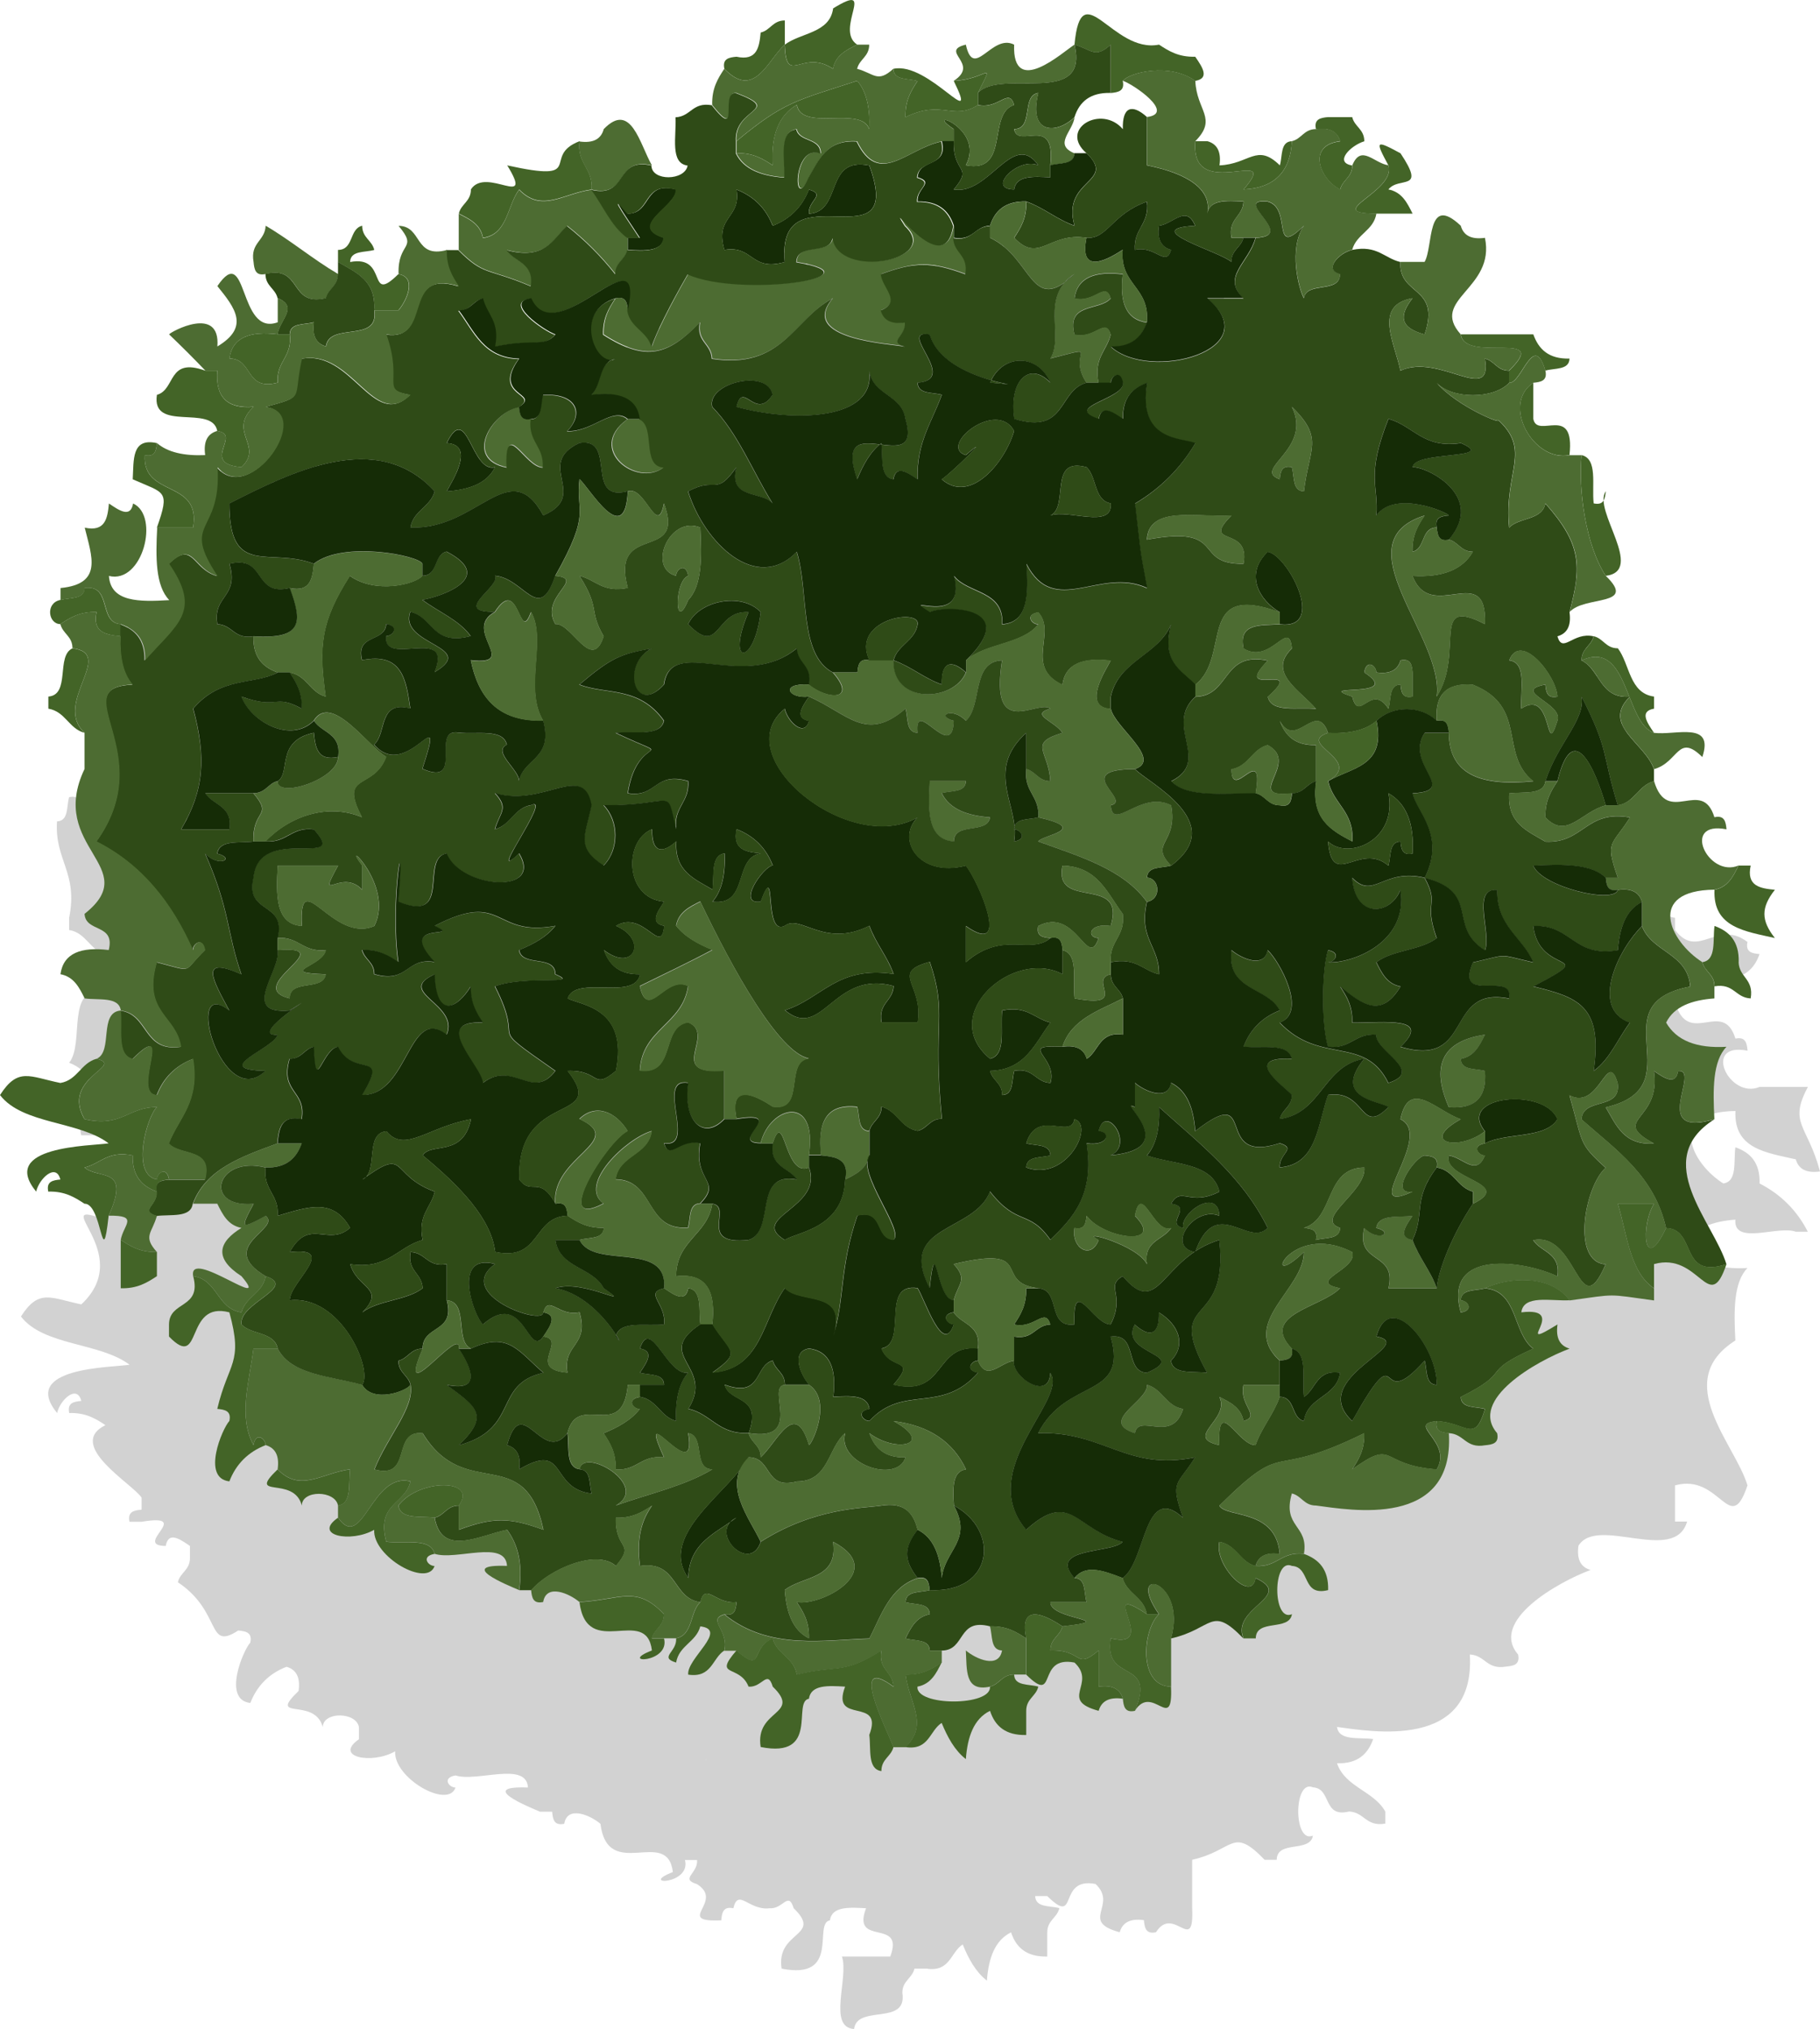 <?xml version="1.0" encoding="UTF-8"?><svg id="Layer_2" xmlns="http://www.w3.org/2000/svg" viewBox="0 0 185.12 206.34"><defs><style>.cls-1{fill:#2f4b17;}.cls-1,.cls-2,.cls-3,.cls-4,.cls-5{fill-rule:evenodd;}.cls-2{fill:#4d6c32;}.cls-3{fill:#152c06;}.cls-4{fill:#436427;}.cls-5{fill:#d2d2d2;}</style></defs><g id="Layer_3"><g><path class="cls-5" d="m165.25,73.41c.14-.24.19-.58.22-.93-.18.24-.24.56-.22.93Z"/><path class="cls-5" d="m176.52,113.01c-.18,3.86,3.15,4.22,6.14,4.91.27.96,1.03,1.43,2.46,1.23-1.26-4.75-3.24-4.84-1.23-8.6h-4.91c-3.09,1.31-5.91-4.61-1.23-3.68-.07-.75-.18-1.45-1.23-1.23-1.28-4.13-4.77.97-6.14-3.68v-1.23c-.06-.17-.13-.33-.21-.49.08.16.15.32.21.49,2.5-.69,2.41-3.69,4.91-1.23,2.11.07,3.15-.95,3.68-2.46-.75-.07-1.45-.18-1.23-1.23-3.06-2.36-5.05,1.87-7.37-1.23v-1.23c-2.52-.34-2.45-3.28-3.68-4.91-1.23,0-1.46-.99-2.46-1.23-2.11-.48-3.15,1.82-3.68,0,.96-.27,1.43-1.03,1.23-2.46,1.54-1.71,6.94-.53,3.68-3.68,3.53-.44-.12-5.19-.22-7.67-.16.27-.45.42-1,.3-.21-1.84.44-4.53-1.23-4.91h-1.23c.58-5.28-3.31-1.57-3.68-3.68v-3.68c.75-.07,1.45-.18,1.23-1.23.95-.28,2.42-.03,2.46-1.23-2.11.07-3.15-.95-3.68-2.46h-7.37c-3.22-3.58,3.54-4.62,2.46-9.82-1.43.2-2.19-.27-2.46-1.23,3.73-1.23,1.57-2.02,0-3.68-2.55-.72-3.97-2.58-6.14-3.68-2.55-1.37-2.6-1.32-1.23,1.23-1.45-.18-2.78-2.19-3.68,0-1.89-.29-.18-2.02,1.23-2.46,0-1.23-1-1.46-1.23-2.46h-2.46v-1.23c-3.97-1.52-.94,3.97-4.91,2.46.18-1.45,2.19-2.78,0-3.68-.07.75-.18,1.45-1.23,1.23-1.84,1.44-5.02,1.53-6.14,3.68h-1.23c2.3-2.34.13-3.09,0-6.14,1.48-.26.76-1.36,0-2.46-1.69.05-2.7-.58-3.68-1.23v-1.23c-1.62-.01-1.12-2.15-2.46-2.46-4.73-1.36-5.51,1.8-12.28,3.68-.19-1.44.21-3.49-1.23-3.68-1.67,2.57-5.54,3.24-8.6,2.46-.28.95-.03,2.42-1.23,2.46v-1.23h-4.91c-2.38-1.55,2.15-6.51-2.46-3.68-.34,2.52-3.28,2.45-4.91,3.68v-2.46c-1.23,0-1.46,1-2.46,1.23-.14,1.5-.37,2.91-2.46,2.46-.07-.75-.18-1.45-1.23-1.23-1.33.3-.83,2.44-2.46,2.46-3.35,4.56-6.84,2.82-9.82,6.14-.27.96-1.03,1.43-2.46,1.23-3.98,1.53.88,4.28-7.37,2.46,2.83,4.6-2.13.08-3.68,2.46,0,1.23-1,1.46-1.23,2.46v3.68h-1.23c-3.35.9-2.47-2.44-4.91-2.46,2.04,2.44-.11,1.56,0,4.91-3.23,3.19-.97-1.98-4.91-1.23.03-1.19,1.5-.95,2.46-1.23-.23-.99-1.23-1.22-1.23-2.46-1.33.3-.83,2.44-2.46,2.46v2.46c-2.58-1.51-4.79-3.4-7.37-4.91-.07,1.57-1.57,1.7-1.23,3.68-2.03-.02-.69-3.41-2.46-3.68,1.91,4.37-4.17.74-3.68,3.68,3.45.02-2.92,3.35,2.46,2.46,1.82,2.25,3.3,4.16,0,6.14.32-4.25-4.77-1.49-4.91-1.23,1.26,1.2,2.48,2.43,3.68,3.68-3.86-1.41-2.98,1.93-4.91,2.46h-1.23c.27,2.09-1.38,3.04-1.23,0-1.66.39-2.35,1.75-4.91,1.23,1.37,1.9,3.99,2.56,3.68,6.14.07.75.18,1.45,1.23,1.23,3.25,1.45,3.81,1.06,2.46,4.91-.16,3.03-.19,5.92,1.23,7.37-3.05.18-5.96.23-6.14-2.46,3.43.85,5.2-6.11,2.46-7.37-.26,1.48-1.36.75-2.46,0-.14,1.5-.37,2.91-2.46,2.46.72,2.92,1.88,5.72-2.46,6.14-.07-.75-.18-1.45-1.23-1.23-.28.95-.03,2.42-1.23,2.46-.27,3.95,2.17,5.2,1.23,9.82v1.23c1.75.29,2.07,2.02,3.68,2.46v3.68c-4.13-.45-2.05,5.32-3.68,7.37,2.44.84,2.81,3.74,4.91,4.91-1.93.12-4.26-.16-3.68,2.46h2.46c.11,1.94,3.13.96,2.46,3.68-2.8-.34-4.62.3-4.91,2.46,1.38.26,1.91,1.36,2.46,2.46-6.23-2.32,3.21,3.31-2.46,8.6-3.14-.65-4.3-1.63-6.14,1.23,2.31,3.01,8.02,2.62,11.05,4.91-1.81.28-11.2.25-7.37,4.91.29-1.33,2.02-2.95,2.46-1.23-.75.07-1.45.18-1.23,1.23,1.69-.05,2.7.58,3.68,1.23-4.05,2.03,2.73,5.95,3.68,7.37v1.23c-.75.07-1.45.18-1.23,1.23h1.23c5.38-.89-.99,2.44,2.46,2.46.26-1.48,1.36-.76,2.46,0v1.23c0,1.23-1,1.46-1.23,2.46,4.52,3.02,2.89,7.03,6.14,4.91.75.07,1.45.18,1.23,1.23-.71.74-2.87,5.82,0,6.14.69-1.77,1.92-3,3.68-3.68.96.27,1.43,1.03,1.23,2.46-3.24,3.12,1.65.56,2.46,3.68.02-1.61,3.41-1.57,3.68,0v1.23c-2.6,1.8,1.29,2.59,3.68,1.23-.16,2.73,5.4,5.9,6.14,3.68-.68,0-1.39-.99,0-1.23,2.16.71,7.22-1.48,7.37,1.23-5.2-.19-.02,1.93,1.23,2.46h1.23c.07.75.18,1.45,1.23,1.23.32-1.91,2.69-.85,3.68,0,.77,5.96,6.81.25,7.37,4.91-3.56,1.37,1.88,1.32,1.23-1.23h1.23c.12,1.38-1.79,1.91,0,2.46,2.85,1.8-2.4,3.89,2.46,3.68.07-.75.18-1.45,1.23-1.23.5-2.09,1.58.26,3.68,0,1.38.12,1.91-1.79,2.46,0,3.01,2.9-1.83,2.28-1.23,6.14,6.05,1.2,3.18-4.61,4.91-4.91.21-1.43,1.94-1.33,3.68-1.23-1.52,3.97,3.97.94,2.46,4.91h-4.91c.71,2.16-1.48,7.21,1.23,7.37.33-2.53,5.44-.29,4.91-3.68,0-1.23,1-1.46,1.23-2.46h1.23c2.41.37,2.43-1.66,3.68-2.46.59,1.45,1.31,2.78,2.46,3.68.17-2.29.81-4.1,2.46-4.91.5,1.54,1.58,2.51,3.68,2.46v-2.46c0-1.23,1-1.46,1.23-2.46-.95-.27-2.42-.03-2.46-1.23h1.23c3.23,3.19.97-1.98,4.91-1.23,2.31,2.16-1.68,3.8,2.46,4.91.27-.96,1.03-1.43,2.46-1.23.07.75.18,1.45,1.23,1.23,1.8-2.85,3.89,2.4,3.68-2.46v-4.91c4.31-.97,4.04-3.45,7.37,0h1.23c.02-2.03,3.41-.69,3.68-2.46-1.99.88-1.99-5.79,0-4.91,1.94.11.96,3.13,3.68,2.46,1.57.07,1.7,1.57,3.68,1.23v-1.23c-1.17-2.1-4.08-2.47-4.91-4.91,2.11.07,3.15-.95,3.68-2.46-1.45-.19-3.48.21-3.68-1.23,3.45.45,14.1,2.41,13.51-7.37,1.57.07,1.7,1.57,3.68,1.23.75-.07,1.45-.18,1.23-1.23-2.94-3.42,4.05-7.36,7.37-8.6-.96-.27-1.43-1.03-1.23-2.46,1.89-3.11,9.79,1.92,11.05-2.46h-1.23v-3.68c4.62-1.29,5.59,5.32,7.37,0-1.25-4.23-7.8-10.57-1.23-14.74-.16-3.03-.19-5.92,1.23-7.37-3.05.18-5.1-.63-6.14-2.46.81-1.65,2.62-2.29,4.91-2.46-.21,2.66,4.36.56,6.14,1.23h1.23c-1.11-2.17-2.75-3.8-4.91-4.91.07-2.11-.94-3.15-2.46-3.68-.19,1.44.21,3.49-1.23,3.68-3.35-2.12-5.73-7.28,1.23-7.37Zm-12.87-22.9l-.21-.17.21.17Zm6.24,9.65c-1.42-2.16-4.47-3.85-2.01-6.35l.03.07-.03-.07c-2.47,2.51.59,4.19,2.01,6.35Zm-.42-3.35c.09.1.19.19.29.27-.1-.08-.2-.17-.29-.27Zm-98.06,83.94c-.01.1-.02.21-.02.31,0-.1.01-.21.02-.31Zm46.1-26.92l.19.12-.19-.12Zm-24.33-5.33l-.02-.13.02.13Zm-4.39-5.97l-.06.03.06-.03Zm.63-.39h-.01s.01,0,.01,0Zm.94-1.1h0s0,0,0,0Zm2.75,7.07l-.04-.14.04.14Zm-.16-.49l-.05-.12.05.12Zm-.25-.6v-.02s0,.02,0,.02Zm.47,1.71v.09s0-.09,0-.09Zm25.03,5.47l-.17-.07.17.07Zm-1.06-.66l-.18-.16.18.16Zm2.38.45h0s0,0,0,0Zm-1,.27h.13s-.13,0-.13,0Zm4.38-6.49l-.03.04.03-.04Zm.35-.41l-.1.09.1-.09Zm1.83-.93c-.11.01-.22.02-.33.05.11-.03.22-.04.33-.05Zm-.48.1c-.1.03-.21.06-.3.1.1-.04.2-.07.3-.1Zm-.47.19l-.26.14.26-.14Zm-.45.28l-.19.14.19-.14Zm1.89-.56c-.12-.01-.23-.03-.35-.02.12,0,.23,0,.35.02Zm.6.15c-.16-.07-.32-.11-.48-.14.16.03.32.07.48.14Zm-2.51,3.67h0s0,0,0,0h0Zm.09-.05h0c1.79-5.01,4.56-1.54,6.53-1.93-1.96.38-4.73-3.08-6.53,1.93Zm1.18-.66l-.17.09.17-.09Zm6.16-1.72c-.12.13-.25.23-.38.3.13-.07.26-.17.38-.3Zm-.44.32c-.11.06-.23.11-.35.13.12-.03.24-.07.35-.13Zm-53.25,24.29h0s0,0,0,0h0Zm-.55.65l.12-.14-.12.14Zm-5.15,9.57l-.09-.26.09.26Zm-.24-.78c-.02-.1-.03-.2-.04-.3.01.1.02.2.04.3Zm.04-1.57c.02-.1.05-.2.08-.3-.03.1-.05.2-.08.3Zm.25-.79c.04-.09.07-.18.11-.28-.04.09-.08.18-.11.28Zm.39-.82l.12-.21-.12.21Zm.59-.95h0s0,0,0,0Zm1.26-1.56l.05-.05-.05.05Zm2.31-2.48l.05-.06-.05.06Zm2.94,5.49l.06.11-.06-.11Zm88.64-85.4c-.06-.15-.12-.3-.18-.45.06.15.12.3.18.45Zm-4.17-3.2c1.26,1.19,1.56,3.33,4.15,3.2-2.59.14-2.89-2.01-4.15-3.2Zm6.19,9.6c.08.13.16.26.23.39-.07-.13-.14-.26-.23-.39Zm0-2.97c.15.1.31.19.48.25-.17-.06-.33-.15-.48-.25Zm-.93-1.04c-.11-.18-.22-.38-.33-.59.1.21.21.4.33.59Zm.37.51c-.09-.11-.18-.23-.26-.36.08.13.17.25.26.36Zm-1.31-2.51c.07.18.15.36.22.53-.07-.18-.15-.35-.22-.53Zm.31.75c.1.23.2.45.3.66-.11-.21-.2-.43-.3-.66Zm-.92-2.23l-.06-.15.06.15Zm-.36-.77l-.06-.11.06.11Zm-.77-1.22l-.07-.09.07.09Zm.39.53v-.02s0,.02,0,.02Zm-.96-1.06l.08.06-.08-.06Zm-1.07-.4h-.11s.11,0,.11,0Zm.58.12h-.01s.01,0,.01,0Zm-1.45-.05l.13-.03-.13.03Zm-.42.46c-.11-.07-.22-.14-.34-.2.12.06.23.12.34.2Z"/><path class="cls-4" d="m133.85,13.14c-.23-1.04.48-1.16,1.23-1.23h2.46c.23.99,1.23,1.22,1.23,2.46-1.41.43-3.11,2.16-1.23,2.46,0,1.23-1,1.46-1.23,2.46-2.13-1.11-3.39-4.52,0-4.91-.27-.96-1.03-1.43-2.46-1.23Z"/><path class="cls-2" d="m54.03,42.61c-.28,2.32,1.38,2.71,1.23,4.91-1.8.02-3.89-5.18-3.68,0-4.4-.86-1.55-5.59,1.23-6.14.07.75.18,1.45,1.23,1.23Z"/><path class="cls-2" d="m63.86,42.61h1.23c1.7.75.18,4.73,2.46,4.91-2.76,2.07-7.9-1.88-3.68-4.91Z"/><path class="cls-3" d="m50.35,47.52c-.81,1.65-2.62,2.29-4.91,2.46.36-.75,3.05-4.73,0-4.91,2.1-4.32,2.47,3.08,4.91,2.46Z"/><path class="cls-3" d="m130.17,62.26c-2.07-1.18-3.62-3.86-1.23-6.14,2.01.29,6.08,7.97,1.23,7.37v-1.23Z"/><path class="cls-4" d="m6.14,61.03c.95-.28,2.42-.03,2.46-1.23,2.83-.38,1.36,3.55,3.68,3.68v1.23c-1.5-.14-2.91-.37-2.46-2.46-1.69-.05-2.7.58-3.68,1.23-1.24-.01-1.54-2.15,0-2.46Z"/><path class="cls-2" d="m94.56,79.45h3.68c-.03,1.19-1.5.95-2.46,1.23.81,1.65,2.63,2.29,4.91,2.46-.28,1.77-3.66.43-3.68,2.46-2.68-.18-2.64-3.09-2.46-6.14Z"/><path class="cls-2" d="m151.05,105.24c-.54,1.09-1.08,2.2-2.46,2.46.03,1.19,1.5.95,2.46,1.23.22,2.68-1,3.91-3.68,3.68-1.24-2.84-1.85-6.56,3.68-7.37Z"/><path class="cls-3" d="m151.05,115.06c-2.95-3.63,6.05-4.51,7.37-1.23-1.24,2.03-5.22,1.33-7.37,2.46v-1.23Z"/><path class="cls-2" d="m88.42,115.06v2.46c-.26,1.38-1.36,1.91-2.46,2.46.45-2.09-.96-2.32-2.46-2.46-.35-3.21.45-5.28,3.68-4.91.28.95.03,2.42,1.23,2.46Z"/><path class="cls-3" d="m82.28,118.75v-1.23h1.23c1.5.14,2.91.37,2.46,2.46-.16,4.99-4.98,5.33-6.14,6.14-3.77-2.29,3.99-3.26,2.46-7.37Z"/><path class="cls-2" d="m146.14,131.03h-4.91c.91-3.78-3.37-2.36-2.46-6.14,1.41,1.47,3.11.48,1.23,0,.2-1.44,2.24-1.04,3.68-1.23-.76,1.09-1.48,2.2,0,2.46.64,1.82,1.82,3.1,2.46,4.91Z"/><path class="cls-2" d="m116.66,140.85c1.61.43,1.93,2.16,3.68,2.46-1.11,3.59-4.52.36-4.91,2.46-3.77-1.2,1.41-3.28,1.23-4.91Z"/><path class="cls-3" d="m76.14,148.22c-2.77,2.75.08,6.15,1.23,8.6-1.09,3.33-5.45-1.03-2.46-2.46-2.1,1.58-4.83,2.54-4.91,6.14-3.12-4.4,4.26-8.8,6.14-12.28Z"/><path class="cls-4" d="m84.73.86c4.6-2.83.08,2.13,2.46,3.68-1.09.54-2.2,1.08-2.46,2.46-3.12-2.12-4.76,1.87-4.91-2.46-1.77,1.62-3.09,5.62-6.14,2.46-.23-1.04.48-1.16,1.23-1.23,2.09.45,2.32-.96,2.46-2.46,1-.23,1.22-1.23,2.46-1.23v2.46c1.63-1.23,4.57-1.16,4.91-3.68Z"/><path class="cls-4" d="m109.29,4.54c.69-7.38,3.84.94,8.6,0,.99.65,1.99,1.28,3.68,1.23.76,1.09,1.48,2.2,0,2.46-2.62-1.88-6.69-.85-7.37,0,.23,1.04-.48,1.16-1.23,1.23v-4.91c-1.61,1.47-1.93.48-3.68,0Z"/><path class="cls-2" d="m97.01,8.22c2.72-1.77-1.55-3,1.23-3.68.81,3.68,2.63-1.17,4.91,0-.19,5.47,4.98.73,6.14,0,1.52,6.43-7.44,2.39-9.82,4.91,1.76-3.57.94-1.38-2.46-1.23Z"/><path class="cls-2" d="m114.21,8.22c.68-.85,4.75-1.88,7.37,0,.13,3.06,2.3,3.8,0,6.14-.57,6.49,8.95.21,4.91,4.91,3.13-.15,4.76-1.79,4.91-4.91,1-.23,1.22-1.23,2.46-1.23,1.43-.2,2.19.27,2.46,1.23-3.39.39-2.13,3.8,0,4.91.23-.99,1.23-1.22,1.23-2.46.9-2.19,2.23-.18,3.68,0,.81,2.7-6.89,4.9-1.23,4.91-.29,1.75-2.02,2.07-2.46,3.68-1.33.29-2.95,2.02-1.23,2.46-.02,2.03-3.41.69-3.68,2.46-.54-.99-1.57-5.06,0-7.37-3.39,3.35-1.15-1.8-3.68-2.46-3.84-.38,3.12,3.55-1.23,3.68h-2.46c-.35-1.98,1.16-2.11,1.23-3.68-1.74-.11-3.48-.2-3.68,1.23.49-2.45-1.98-4.09-6.14-4.91v-4.91c2.92-.36-1.36-3.32-2.46-3.68Z"/><path class="cls-4" d="m74.91,14.36c4.84-4.03,6.14-4.13,12.28-6.14.95,1.09,1.32,2.77,1.23,4.91-.85-2.42-6.85.3-7.37-2.46-1.82,1.04-2.64,3.09-2.46,6.14-.99-.65-1.99-1.28-3.68-1.23v-1.23Z"/><path class="cls-1" d="m109.29,4.54c1.75.48,2.07,1.47,3.68,0v4.91c-2.1-.05-3.18.91-3.68,2.46-1.79,1.76-4.76,1.8-3.68-2.46-1.77.28-.43,3.66-2.46,3.68.38,2.11,4.26-1.6,3.68,3.68v1.23c-1.74-.11-3.48-.2-3.68,1.23-2.89-.02.45-3.35,2.46-2.46-2.56-3.66-5,3.09-8.6,2.46,2.05-2.44-.11-1.56,0-4.91v-1.23c-3.34-2.26,3.27-.15,1.23,3.68,4.55.86,2.12-5.25,4.91-6.14-.54-1.82-1.57.48-3.68,0v-1.23c2.39-2.52,11.35,1.52,9.82-4.91Z"/><path class="cls-2" d="m90.87,7c.03,1.19,1.5.95,2.46,1.23-.65.99-1.28,1.99-1.23,3.68,3.74-1.83,4.78.4,7.37-1.23,2.11.48,3.15-1.82,3.68,0-2.79.89-.37,7-4.91,6.14,2.04-3.83-4.57-5.95-1.23-3.68v1.23h-1.23c-3.55.77-6.34,4.65-8.6,0-3.07-.21-3.84,1.89-4.91,3.68-1.59,3.79-1.62-3.53,1.23-2.46-.01-1.62-2.15-1.12-2.46-2.46-1.82.23-1.13,2.97-1.23,4.91-2.29-.17-4.1-.81-4.91-2.46,1.69-.05,2.7.58,3.68,1.23-.18-3.05.63-5.1,2.46-6.14.52,2.76,6.52.03,7.37,2.46.09-2.14-.27-3.82-1.23-4.91-6.14,2.01-7.44,2.11-12.28,6.14-.23-3.47,4.83-3.08,0-4.91-1.69-.18.52,4.99-2.46,1.23-.05-1.69.58-2.7,1.23-3.68,3.05,3.16,4.37-.83,6.14-2.46.15,4.33,1.79.34,4.91,2.46.26-1.38,1.36-1.91,2.46-2.46h1.23c0,1.23-.99,1.46-1.23,2.46,1.75.48,2.07,1.47,3.68,0Z"/><path class="cls-4" d="m90.87,7c3.59-.79,8.83,6.73,6.14,1.23,3.4-.15,4.22-2.34,2.46,1.23v1.23c-2.59,1.63-3.63-.61-7.37,1.23-.05-1.69.58-2.7,1.23-3.68-.95-.28-2.42-.03-2.46-1.23Z"/><path class="cls-2" d="m106.84,16.82c.58-5.28-3.31-1.57-3.68-3.68,2.03-.02.69-3.41,2.46-3.68-1.07,4.26,1.89,4.21,3.68,2.46-.18,1.45-2.19,2.78,0,3.68-.03,1.19-1.5.95-2.46,1.23Z"/><path class="cls-3" d="m97.01,14.36c-.11,3.35,2.05,2.47,0,4.91,3.59.63,6.04-6.11,8.6-2.46-2.01-.89-5.34,2.44-2.46,2.46.21-1.43,1.94-1.33,3.68-1.23v-1.23c.95-.28,2.42-.03,2.46-1.23h1.23c3.11,3-2.59,2.62-1.23,7.37-1.82-.64-3.1-1.82-4.91-2.46-2.1-.05-3.18.91-3.68,2.46-1.57.07-1.7,1.57-3.68,1.23v-1.23c-.5-1.54-1.58-2.51-3.68-2.46-.12-1.38,1.78-1.91,0-2.46.11-1.94,3.13-.96,2.46-3.68h1.23Z"/><path class="cls-3" d="m82.28,19.28c1.79.54-.12,1.08,0,2.46,3.46-.22,1.53-5.84,6.14-4.91,3.79,10.42-9.51.14-8.6,9.82-3.47,1.01-3.18-1.73-6.14-1.23-1.01-3.47,1.73-3.18,1.23-6.14,1.77.69,3,1.92,3.68,3.68,1.77-.69,3-1.92,3.68-3.68Z"/><path class="cls-2" d="m63.86,31.56c.29,1.75,2.02,2.07,2.46,3.68.49-1.47,1.86-4.2,3.68-7.37,5.44,2.39,19.88.23,11.05-1.23.02-2.03,3.41-.69,3.68-2.46.63,4.19,11.14,2.3,7.37-1.23-2.27-3.55,4,5.85,4.91,0v1.23c.07,1.57,1.57,1.7,1.23,3.68-3.48-1.28-5.12-1.28-8.6,0,.18,1.45,2.19,2.78,0,3.68.27.96,1.03,1.43,2.46,1.23.12,1.38-1.79,1.91,0,2.46-1.35-.3-10.91-.68-7.37-4.91-4.01,2.13-5.04,7.24-12.28,6.14-.07-1.57-1.57-1.7-1.23-3.68-3.14,3.2-5.37,4.08-9.82,1.23-.05-1.69.58-2.7,1.23-3.68,1.04-.23,1.16.48,1.23,1.23Z"/><path class="cls-4" d="m131.4,14.36c-.15,3.12-1.79,4.76-4.91,4.91,4.04-4.7-5.48,1.58-4.91-4.91h1.23c.96.27,1.43,1.03,1.23,2.46,3.06-.13,3.8-2.3,6.14,0,.28-.95.03-2.42,1.23-2.46Z"/><path class="cls-1" d="m127.71,24.19c4.35-.14-2.61-4.06,1.23-3.68,2.53.66.29,5.81,3.68,2.46-1.57,2.31-.54,6.38,0,7.37.28-1.77,3.66-.43,3.68-2.46-1.72-.43-.11-2.16,1.23-2.46,2.57-.52,3.25.84,4.91,1.23-.21,3.48,4.15,2.4,2.46,7.37-2.55-.69-2.6-1.92-1.23-3.68-4.05.71-1.76,4.64-1.23,7.37,3.93-1.86,9.4,3.56,8.6-1.23,1,.23,1.22,1.23,2.46,1.23v1.23c-1.57,1.68-5.8,1.68-7.37,0,2.09,2.47,7.22,4.52,6.14,3.68,3.6,3.2.66,5.32,1.23,11.05.99-1.06,3.36-.73,3.68-2.46,3.66,4.12,3.71,6.33,2.46,11.05.2,1.43-.27,2.19-1.23,2.46.54,1.82,1.57-.48,3.68,0-.23.99-1.23,1.22-1.23,2.46,1.93.93,1.83,3.9,4.91,3.68-2.92,2.9,1.54,4.69,2.46,7.37v1.23c-1.61.43-1.93,2.16-3.68,2.46-1.65-5.37-.84-5.49-3.68-11.05.38,2.35-2.41,4.71-3.68,8.6-.2,1.44-2.24,1.04-3.68,1.23-.21,3.07,1.89,3.84,3.68,4.91,3.89.2,4.1-3.26,8.6-2.46-1.8,2.9-2.59,2.28-1.23,6.14h-1.23c-1.45-1.41-4.34-1.39-7.37-1.23.83,2.13,8.21,3.94,8.6,2.46,1.43-.2,2.18.27,2.46,1.23-1.65.81-2.29,2.63-2.46,4.91-4.49.81-4.71-2.66-8.6-2.46.59,5.16,6.99,2.48,0,6.14,4.46,1.11,7.11,1.89,6.14,8.6,1.66-1.21,2.45-3.28,3.68-4.91-4.18-1.53-1.03-7.62,1.23-9.82,1.02,2.67,4.64,2.73,4.91,6.14-9.46,1.77.52,10.18-8.6,12.28,1.07,1.8,1.84,3.89,4.91,3.68-4.59-2.51.78-2.23,0-7.37,1.09.75,2.2,1.48,2.46,0,2.38-.19-3.01,6.85,3.68,4.91-6.57,4.16-.02,10.51,1.23,14.74-4.85,1.57-2.97-3.58-6.14-3.68-1.2-5.35-5.13-7.97-8.6-11.05.14-2.32,4.06-.85,3.68-3.68-1.07-3.63-1.84,2.85-4.91,1.23,1.43,5,.89,4.84,3.68,7.37-2.13,1.9-3.52,9.59,0,9.82-2.76,6.41-2.83-3.39-7.37-2.46.8,1.25,2.82,1.27,2.46,3.68-3.15-1.52-11.69-2.96-9.82,3.68,1.39-.23.68-1.23,0-1.23.03-1.19,1.5-.95,2.46-1.23,3.39.29,2.8,4.57,4.91,6.14-5.64,2.54-1.91,2.19-7.37,4.91.03,1.19,1.5.95,2.46,1.23-1.07,3.57-1.84,1.38-4.91,1.23-3.17.3,1.69,2.11,0,4.91-5.99-.45-4.12-3.2-8.6,0,.65-.99,1.28-1.99,1.23-3.68-10.07,4.97-7.6.3-14.74,7.37.7,1.26,5.78.29,6.14,4.91-1.43-.2-2.18.27-2.46,1.23-1.61-.43-1.93-2.16-3.68-2.46-.58,2.39,3.31,6.28,3.68,3.68,4.06,1.84-2.55,3-1.23,6.14-3.33-3.45-3.06-.97-7.37,0,1.7-5.93-4.78-7.6-1.23-2.46h-1.23c-.29-1.75-2.02-2.07-2.46-3.68,2.41-1.71,2.14-9.78,6.14-6.14-1.36-3.86-.58-3.24,1.23-6.14-6.97,1.44-9.29-2.68-15.96-2.46,2.88-5.7,9.2-3.42,7.37-9.82,2.83-.38,1.36,3.55,3.68,3.68,4.49-1.93-2.85-1.83-1.23-4.91,1.51,1.37,2.52,1.07,2.46-1.23,1.98,1.21,2.83,3.28,1.23,4.91.2,1.44,2.24,1.04,3.68,1.23-4.52-8.17,2.29-4.16,1.23-13.51-5.97,1.85-6.1,8.13-9.82,3.68-1.85,1.07.34,1.84-1.23,4.91-1.8.02-3.89-5.18-3.68,0-2.83.38-1.36-3.55-3.68-3.68-4.76-.59-.06-4.49-8.6-2.46,1.47,1.61.48,1.93,0,3.68-1.83.05-1.78-7.29-2.46-1.23-3.37-6.49,4.57-5.63,6.14-9.82,2.82,3.61,3.95,1.79,6.14,4.91,2.28-2.22,4.5-4.51,3.68-9.82,2.19.35,2.52-1.16,1.23-1.23.69-2.92,3.69,1.36,1.23,2.46,7.5-.68.39-5.91,2.46-4.91v-2.46c.99.85,3.36,1.91,3.68,0,1.65.81,2.29,2.62,2.46,4.91,6.6-5.15,1.6,3.5,8.6,1.23,1.78.54-.12,1.08,0,2.46,3.81-.29,3.83-4.35,4.91-7.37,3.86-.61,3.25,4.23,6.14,1.23-.89-.63-5.76-.86-2.46-4.91-4.21.7-4.3,5.52-8.6,6.14.23-.99,1.23-1.22,1.23-2.46-.84-.93-5.18-3.9,0-3.68-.38-1.67-3.07-1.02-4.91-1.23.69-1.77,1.92-3,3.68-3.68-1.23-2.45-5.43-1.94-4.91-6.14.99.85,3.36,1.91,3.68,0,1.15,1.04,4.12,6.33,1.23,7.37,4.11,4.34,8.63,1.25,11.05,6.14,3.77-1.2-1.41-3.28-1.23-4.91-2.2-.16-2.59,1.5-4.91,1.23-.67-2.23-.67-7.59,0-9.82,1.39.23.68,1.23,0,1.23,2.29.15,8.21-1.9,7.37-7.37-1.02,2.62-4.64,2.96-4.91-1.23,2.18,2.29,3.12-1,7.37,0,1.58,2.9-.16,2.28,1.23,6.14-1.61,1.25-4.53,1.2-6.14,2.46.54,1.09,1.08,2.2,2.46,2.46-1.98,3.3-3.89,1.82-6.14,0,.65.99,1.28,1.99,1.23,3.68,3.23.02,8.16-.68,4.91,2.46,7.54,2.22,4.39-6.25,11.05-4.91.49-2.94-5.59.68-3.68-3.68,3.78-.86,2.36-.86,6.14,0-1.09-2.59-3.74-3.63-3.68-7.37-2.66-.21-.56,4.36-1.23,6.14-3.92-2.39-.36-5.89-6.14-7.37,2.17-4.39-.87-6.74-1.23-8.6,4.83-.24-.93-2.97,1.23-6.14h2.46c.04,4.46,3.61,5.4,8.6,4.91-3.53-2.77-.5-7.56-6.14-9.82-2.68-.22-3.91,1-3.68,3.68-1.61-1.58-4.53-1.58-6.14,0-1.09.95-2.77,1.32-4.91,1.23-1.21-3.44-3.28,1.78-4.91-1.23.54,1.51,1.57,2.52,3.68,2.46v3.68c-1,.23-1.22,1.23-2.46,1.23-5.05.57.96-3.09-2.46-4.91-1.61.43-1.93,2.16-3.68,2.46.02,3.45,3.35-2.92,2.46,2.46-3.26-.01-7.01.46-8.6-1.23,4.15-2.07-.81-5.64,2.46-8.6,3.6-.08,2.69-4.68,7.37-3.68-3.86,3.99,4.13-.04,0,3.68.38,1.67,3.08,1.02,4.91,1.23-1.55-1.84-5.02-3.69-2.46-6.14-.29-3.17-2.11,1.69-4.91,0-.57-2.62,1.75-2.34,3.68-2.46,4.86.6.78-7.08-1.23-7.37-2.39,2.28-.84,4.96,1.23,6.14-8.61-3.16-4.88,4.51-8.6,7.37-1.39-1.48-3.51-2.23-2.46-6.14-1.32,3.19-5.34,3.67-6.14,7.37v1.23c-3.05-.18-.36-4.16,0-4.91-2.8-.34-4.62.3-4.91,2.46-3.93-1.85-.53-5.3-2.46-7.37-1.39.23-.68,1.23,0,1.23-1.64,2.05-5.46,1.91-7.37,3.68,5.71-5.49-2.16-5.64-3.68-4.91-3.43-2.12,3.87,1.81,2.46-3.68,1.44,1.83,5.1,1.45,4.91,4.91,2.68-.18,2.64-3.09,2.46-6.14,2.85,5.55,7.48.23,12.28,2.46-.84-4.56-.59-3.21-1.23-8.6,2.57-1.52,4.61-3.57,6.14-6.14-1.39-.57-5.92-.15-4.91-6.14-1.51.54-2.52,1.57-2.46,3.68-1.09-.75-2.2-1.48-2.46,0-3.79-1.23,2.66-2.02,2.46-3.68-.23-1.39-1.23-.68-1.23,0h-1.23c-.52-2.57.84-3.25,1.23-4.91-.54-1.82-1.57.48-3.68,0-.85-3.3,2.54-2.37,3.68-3.68-.54-1.82-1.57.48-3.68,0,.3-2.16,2.11-2.8,4.91-2.46-.34,2.8.3,4.62,2.46,4.91-.54,1.51-1.57,2.52-3.68,2.46,3.91,3.63,16.09.35,9.82-4.91h3.68c-2.28-2.17.53-3.59,1.23-6.14Zm19.65,30.7c3.85-4.5-2.41-7.5-3.68-7.37.11-1.7,8.83-.75,4.91-2.46-3.86.59-4.8-1.75-7.37-2.46-2.33,5.85-.98,6.78-1.23,9.82,1.89-2.61,7.2-.34,7.37,0-.75.07-1.45.18-1.23,1.23-1.62.01-1.12,2.15-2.46,2.46-.05-1.69.58-2.7,1.23-3.68-8.61,2.73,2.04,12.39,1.23,18.42,2.9-4.57-.78-10.3,4.91-7.37.26-6.56-5.5.03-7.37-4.91,3.05.18,5.1-.63,6.14-2.46-1.23,0-1.46-.99-2.46-1.23Zm-17.19-6.14c.07-.75.18-1.45,1.23-1.23.28.95.03,2.42,1.23,2.46.5-4.37,2.1-5.38-1.23-8.6,2.16,4.34-4.12,6.33-1.23,7.37Zm-13.51,6.14c8.28-1.55,4.52,2.54,9.82,2.46.76-3.95-4.42-1.68-1.23-4.91-3.47.21-8.42-1.06-8.6,2.46Zm20.88,15.96c.69,2.77,1.92-1.49,3.68,1.23.28-.95.03-2.42,1.23-2.46.07.75.18,1.45,1.23,1.23v-2.46c-.07-.75-.18-1.45-1.23-1.23-.27.96-1.03,1.43-2.46,1.23,0-.68-1-1.39-1.23,0,4.18,2.72-5.41,1.09-1.23,2.46Zm15.96-3.68c1.82.23,1.13,2.97,1.23,4.91,3.3-2.19,2.37,5.41,3.68,1.23.66-1.77-4.78-3-1.23-3.68.07.75.18,1.45,1.23,1.23-.08-2.11-3.75-6.7-4.91-3.68Zm-6.14,45.44c2.68.22,3.91-1,3.68-3.68-.95-.27-2.42-.03-2.46-1.23,1.38-.26,1.91-1.36,2.46-2.46-5.54.81-4.92,4.53-3.68,7.37Zm3.68,2.46c-2.76,2.1-6.7,1.12-2.46-1.23-2.44-.82-5.25-4.24-6.14,0,3.55,1.73-4.42,9.97,1.23,7.37-2.49.38.25-3.55,1.23-3.68.75.07,1.45.18,1.23,1.23-2.5,3.29-1.16,4.67-2.46,7.37-1.48-.26-.76-1.36,0-2.46-1.44.19-3.48-.21-3.68,1.23,1.89.48.18,1.47-1.23,0-.91,3.78,3.37,2.36,2.46,6.14h4.91c.14-1.83,1.61-5.51,3.68-8.6,4.32-2.1-3.08-2.47-2.46-4.91,1.45.18,2.78,2.19,3.68,0-.68,0-1.39-.99,0-1.23,2.15-1.12,6.13-.42,7.37-2.46-1.32-3.28-10.32-2.4-7.37,1.23Zm-19.65,22.1c-3.33-3.47,3.04-4.18,4.91-6.14-3.56-.69,1.88-1.91,1.23-3.68-6.41-3.27-9.45,4.36-4.91,0,.02,3.78-6.61,7.21-2.46,11.05v2.46h-3.68c-.48,2.11,1.82,3.15,0,3.68-.26-1.38-1.36-1.91-2.46-2.46,1.17,2.29-3.68,4.1,0,4.91-.21-5.18,1.89.02,3.68,0,.64-1.82,1.82-3.1,2.46-4.91,1.62.01,1.12,2.15,2.46,2.46.36-2.5,3.32-2.41,3.68-4.91-2.41-.37-2.43,1.66-3.68,2.46-.21-1.84.44-4.53-1.23-4.91Zm8.6-1.23c4.35.85-7.17,4.19-2.46,8.6,5.35-9.52,2.15-.29,7.37-6.14.28.95.03,2.42,1.23,2.46.07-3.87-4.76-9.88-6.14-4.91Zm-23.33-18.42c2.73.95,6.66.71,7.37,3.68-3.07,1.57-3.84-.62-4.91,1.23,2.3.29-.7,2.02,1.23,2.46-.38-1.49,3.55-4.23,3.68-1.23-2.53-1.08-5.51,3.19-2.46,3.68,2.06-5.87,5.43-.39,7.37-2.46-2.56-5.22-6.96-8.6-11.05-12.28.09,2.14-.27,3.82-1.23,4.91Zm15.96,7.37c.75.07,1.45.18,1.23,1.23.95-.27,2.42-.03,2.46-1.23-2.75-.89,2.71-3.69,2.46-6.14-4.06.03-3,5.18-6.14,6.14Zm-17.19,20.88c.39-2.1,3.8,1.13,4.91-2.46-1.75-.29-2.07-2.02-3.68-2.46.18,1.64-4.99,3.71-1.23,4.91Zm0-22.1c3.15,3.15-3.11,2.39-4.91,0-.07.75-.18,1.45-1.23,1.23-.37,2,1.66,3.31,2.46,1.23-2.27-1.18,4,.51,4.91,2.46-.37-2.41,1.66-2.44,2.46-3.68-1.77.66-3-4.79-3.68-1.23Z"/><path class="cls-1" d="m116.66,11.91v4.91c4.16.83,6.63,2.46,6.14,4.91.21-1.43,1.94-1.33,3.68-1.23-.07,1.57-1.57,1.7-1.23,3.68h1.23c-.23.99-1.23,1.22-1.23,2.46-1.05-1.02-9.6-3.36-3.68-3.68-.9-2.19-2.23-.18-3.68,0-.2,1.43.27,2.19,1.23,2.46-.54,1.82-1.57-.48-3.68,0-.16-2.2,1.5-2.59,1.23-4.91-3.59,1.26-3.98,3.81-6.14,3.68-3.86-.61-4.8,2.68-7.37,0,.65-.99,1.28-1.99,1.23-3.68,1.82.64,3.1,1.82,4.91,2.46-1.36-4.75,4.34-4.37,1.23-7.37-2.9-2.5,1.53-5.01,3.68-2.46-.07-2.3.95-2.6,2.46-1.23Z"/><path class="cls-2" d="m61.4,13.14c2.79-2.9,3.67,1.53,4.91,3.68-3.78-.92-2.36,3.37-6.14,2.46,1.23,1.64,2.02,3.71,3.68,4.91v1.23c-.23.99-1.23,1.22-1.23,2.46-1.45-1.83-3.08-3.47-4.91-4.91-1.48,1.39-2.23,3.51-6.14,2.46.8,1.25,2.82,1.27,2.46,3.68-4.51-1.92-4.71-1.03-7.37-3.68v-3.68c1.09.54,2.2,1.08,2.46,2.46,2.52-.34,2.45-3.28,3.68-4.91,2.29,2.4,4.5.38,7.37,0,.16-2.2-1.5-2.59-1.23-4.91,1.43.2,2.19-.27,2.46-1.23Z"/><path class="cls-4" d="m51.58,16.82c8.25,1.82,3.38-.93,7.37-2.46-.28,2.32,1.38,2.71,1.23,4.91-2.87.38-5.07,2.4-7.37,0-1.23,1.63-1.16,4.57-3.68,4.91-.26-1.38-1.36-1.91-2.46-2.46.23-.99,1.23-1.22,1.23-2.46,1.55-2.38,6.51,2.15,3.68-2.46Z"/><path class="cls-4" d="m141.22,16.82c-1.37-2.55-1.32-2.6,1.23-1.23,2.66,3.98-.15,2.3-1.23,3.68,1.38.26,1.91,1.36,2.46,2.46h-3.68c-5.66,0,2.04-2.21,1.23-4.91Z"/><path class="cls-3" d="m63.86,24.19h1.23c-.69-1.09-3.69-5.38-1.23-2.46,2.44-.02,1.56-3.35,4.91-2.46.18,1.64-4.99,3.71-1.23,4.91-.21,1.43-1.94,1.33-3.68,1.23v-1.23Z"/><path class="cls-3" d="m110.52,24.19c2.16.13,2.55-2.42,6.14-3.68.28,2.32-1.38,2.71-1.23,4.91,2.11-.48,3.15,1.82,3.68,0-.96-.27-1.43-1.03-1.23-2.46,1.45-.18,2.78-2.19,3.68,0-5.91.32,2.63,2.66,3.68,3.68,0-1.23,1-1.46,1.23-2.46h1.23c-.69,2.55-3.51,3.97-1.23,6.14h-3.68c6.26,5.26-5.92,8.55-9.82,4.91,2.11.07,3.15-.95,3.68-2.46.32-3.6-2.78-3.77-2.46-7.37-1.15.75-4.53,2.86-3.68-1.23Z"/><path class="cls-2" d="m100.7,22.96c.5-1.54,1.58-2.51,3.68-2.46.05,1.69-.58,2.7-1.23,3.68,2.57,2.68,3.5-.61,7.37,0-.85,4.09,2.54,1.98,3.68,1.23-.32,3.6,2.78,3.77,2.46,7.37-2.16-.3-2.8-2.11-2.46-4.91-2.8-.34-4.62.3-4.91,2.46,2.11.48,3.15-1.82,3.68,0-1.14,1.31-4.53.38-3.68,3.68,2.11.48,3.15-1.82,3.68,0-.39,1.66-1.75,2.35-1.23,4.91h-1.23c-2.12-3.18,1.81-3.86-3.68-2.46,1.44-2.37-1.13-6.22,2.46-8.6-4.45,4.33-4.25-1.68-8.6-3.68v-1.23Z"/><path class="cls-1" d="m100.7,22.96v1.23c4.34,2.01,4.14,8.02,8.6,3.68-3.58,2.37-1.01,6.22-2.46,8.6,5.49-1.4,1.56-.72,3.68,2.46-2.93.76-2.02,5.35-7.37,3.68-.58-3.83,1.53-5.95,3.68-3.68-1.27-2.99-4.87-2.99-6.14,0,5.97.47-4.71.18-6.14-4.91-3.45-.53,3.08,4.58-1.23,4.91.03,1.19,1.5.95,2.46,1.23-.95,2.73-2.58,4.79-2.46,8.6-1.09-.75-2.2-1.48-2.46,0-1.44-.2-1.04-2.24-1.23-3.68-1.15.9-1.86,2.23-2.46,3.68-2.64-7.67,6.75.19,4.91-6.14-.36-2.5-3.32-2.41-3.68-4.91.69,5.09-7.72,5.27-13.51,3.68.69-2.77,1.92,1.49,3.68-1.23-.51-2.73-6.73-1.18-6.14,1.23,2.63,2.69,4.09,6.55,6.14,9.82-1.14-1.31-4.53-.38-3.68-3.68-2.16,3.08-2.03.86-4.91,2.46,1.62,5.19,6.92,10.42,11.05,6.14,1.27,4.05.18,10.46,3.68,12.28,2.49,2.85-.5,2.82-2.46,1.23.35-1.98-1.16-2.11-1.23-3.68-5.45,4.47-12.77-1.42-13.51,3.68-3.03,3.32-4.43-2.13-1.23-3.68-3.23.58-4.14.96-7.37,3.68,2.65,1.05,6.05.12,8.6,3.68-.38,1.67-3.07,1.02-4.91,1.23,6.66,3.17,2.22-.24,1.23,6.14,2.96.5,2.67-2.24,6.14-1.23.16,2.2-1.5,2.59-1.23,4.91-1.06-4.54.07-2.39-7.37-2.46,1.58,1.61,1.58,4.53,0,6.14-2.86-1.84-1.87-3-1.23-6.14-.84-4.48-4.89.26-9.82-1.23,1.47,1.61.48,1.93,0,3.68,1.61-.43,1.93-2.16,3.68-2.46,2.24-1.06-4.8,8.34-1.23,4.91,2.58,4.29-6.01,3.54-7.37,0-2.78.5.65,7.2-4.91,4.91.78-9.28-.9.03,0,6.14-.99-.65-1.99-1.28-3.68-1.23.23.99,1.23,1.22,1.23,2.46,3.47,1.01,3.18-1.73,6.14-1.23-4.05-4.33,3.04-2.25,0-3.68,7.14-3.68,5.87,1.19,12.28,0-.9,1.15-2.23,1.86-3.68,2.46.28,1.77,3.67.43,3.68,2.46,2.74,1.16-3.02.08-6.14,1.23,3.31,6.52-1.43,3.32,6.14,8.6-2.32,3.1-4.3-1.13-7.37,1.23-.13-1.76-5.39-6.4,0-6.14-.65-.99-1.28-1.99-1.23-3.68-1.43,2.33-3.55,3.31-3.68-1.23-4.06,1.84,2.55,3,1.23,6.14-3.92-3.03-3.83,6.17-8.6,6.14,2.8-4.71-.83-1.63-2.46-4.91-1.65.25-2.29,5.1-2.46,0-.99.23-1.22,1.23-2.46,1.23-1.01,3.47,1.73,3.18,1.23,6.14-2.09-.45-2.32.96-2.46,2.46-3.58,1.33-7.26,2.56-8.6,6.14-.2,1.44-2.24,1.04-3.68,1.23-1.79-.54.12-1.08,0-2.46-.23-1.04.48-1.16,1.23-1.23h3.68c.85-3.3-2.54-2.37-3.68-3.68,1.03-2.65,3.18-4.19,2.46-8.6-1.77.69-3,1.91-3.68,3.68-2.65-.08,1.88-7.98-2.46-3.68-1.67-.38-1.02-3.07-1.23-4.91,2.9.38,2.28,4.26,6.14,3.68-.47-3.21-3.94-3.43-2.46-8.6,3.94,1.02,2.55,1.05,4.91-1.23-.23-1.39-1.23-.68-1.23,0-2.13-4.82-5.2-8.72-9.82-11.05,6.51-9.04-3.41-15.64,3.68-15.96-.95-1.09-1.32-2.77-1.23-4.91v-1.23c1.51.54,2.52,1.57,2.46,3.68,3.3-3.76,5.79-4.94,2.46-9.82,2.5-2.47,2.41.54,4.91,1.23-3.79-5.71.42-4.12,0-11.05,3.31,3.98,9.88-5.53,4.91-6.14,4.1-1.16,2.72-.61,3.68-4.91,5.13-.97,7.31,7.35,11.05,3.68-3.14-.54-.72-1.17-2.46-6.14,4.82.73,1.44-6.74,7.37-4.91-.65-.99-1.28-1.99-1.23-3.68h1.23c2.66,2.66,2.86,1.77,7.37,3.68.37-2.41-1.66-2.44-2.46-3.68,3.91,1.05,4.66-1.07,6.14-2.46,1.83,1.45,3.47,3.08,4.91,4.91,0-1.23.99-1.46,1.23-2.46,1.74.11,3.48.2,3.68-1.23-3.77-1.21,1.41-3.28,1.23-4.91-3.35-.89-2.47,2.44-4.91,2.46-2.47-2.92.54,1.36,1.23,2.46h-1.23c-1.66-1.21-2.45-3.28-3.68-4.91,3.78.92,2.36-3.37,6.14-2.46.02,1.61,3.41,1.56,3.68,0-1.82-.23-1.13-2.97-1.23-4.91,1.57-.07,1.7-1.57,3.68-1.23,2.98,3.77.77-1.41,2.46-1.23,4.83,1.83-.23,1.45,0,4.91v1.23c.81,1.65,2.63,2.29,4.91,2.46.1-1.94-.59-4.68,1.23-4.91.3,1.33,2.44.83,2.46,2.46-2.85-1.07-2.82,6.25-1.23,2.46,1.07-1.8,1.84-3.89,4.91-3.68,2.25,4.65,5.05.77,8.6,0,.68,2.72-2.35,1.75-2.46,3.68,1.78.54-.12,1.08,0,2.46,2.1-.05,3.18.91,3.68,2.46-.92,5.85-7.18-3.55-4.91,0,3.78,3.52-6.74,5.42-7.37,1.23-.28,1.77-3.66.43-3.68,2.46,8.83,1.46-5.62,3.62-11.05,1.23-1.82,3.16-3.19,5.9-3.68,7.37-.43-1.61-2.16-1.93-2.46-3.68,1.82-8.51-7.3,4.41-9.82-1.23-2.92.36,1.36,3.32,2.46,3.68-1.12,1.37-2.28.39-6.14,1.23.52-2.57-.84-3.25-1.23-4.91-.99.23-1.22,1.23-2.46,1.23,1.58,2.1,2.54,4.83,6.14,4.91-2.82,3.85,2.24,3.46,0,4.91-2.78.55-5.63,5.28-1.23,6.14-.21-5.18,1.89.02,3.68,0,.16-2.2-1.5-2.59-1.23-4.91,1.19-.03.95-1.5,1.23-2.46,3.4-.21,4.22,1.89,2.46,3.68,2.57.1,4.62-2.54,6.14-1.23-4.21,3.03.92,6.98,3.68,4.91-2.27-.18-.75-4.16-2.46-4.91-.3-2.16-2.11-2.8-4.91-2.46,1.06-.99.73-3.36,2.46-3.68-1.99,1.09-4.46-4.83,0-6.14-.65.99-1.28,1.99-1.23,3.68,4.46,2.86,6.68,1.98,9.82-1.23-.35,1.98,1.16,2.11,1.23,3.68,7.24,1.1,8.27-4.01,12.28-6.14-3.54,4.23,6.02,4.61,7.37,4.91-1.79-.54.12-1.08,0-2.46-1.43.2-2.19-.27-2.46-1.23,2.19-.9.18-2.23,0-3.68,3.48-1.28,5.12-1.28,8.6,0,.35-1.98-1.16-2.11-1.23-3.68,1.98.35,2.11-1.16,3.68-1.23Zm-31.93,35.61c0-.68,1-1.39,1.23,0-1.42.47-1.42,5.96,0,2.46,1.41-1.45,1.39-4.34,1.23-7.37-3.11-1.29-5.44,4.14-2.46,4.91Zm-12.28,0c3.17.3-1.69,2.11,0,4.91,1.64-.18,3.71,4.99,4.91,1.23-1.56-2.67-.29-2.73-2.46-6.14,1.66.39,2.35,1.75,4.91,1.23-1.83-6.83,5.97-2.48,3.68-8.6-.69,3.56-1.92-1.88-3.68-1.23-4.46,1.18-1.03-5.52-4.91-4.91-4.63,2.16,1.08,5.34-3.68,7.37-3.43-6.26-6.69,1.51-13.51,1.23.29-1.75,2.02-2.07,2.46-3.68-5.85-6.43-14.63-1.92-20.88,1.23-.02,7.62,4.03,4.4,8.6,6.14-.14,1.5-.37,2.91-2.46,2.46-3.78.92-2.36-3.37-6.14-2.46,1.01,3.47-1.73,3.18-1.23,6.14,1.57.07,1.7,1.57,3.68,1.23-.07,2.11.95,3.15,2.46,3.68-2.39,1.31-5.79.37-8.6,3.68,1.35,5,1.12,8.33-1.23,12.28h4.91c.37-2.41-1.66-2.44-2.46-3.68h4.91c2.05,2.44-.11,1.56,0,4.91-1.44.19-3.49-.21-3.68,1.23,1.88.48.18,1.47-1.23,0,2.55,5.81,2.16,7.92,3.68,12.28-4.39-1.96-2.9.59-1.23,3.68-4.74-3.74-.76,10.44,3.68,6.14-5.74-.14.87-2.25,1.23-3.68-3.39.26,5.63-5.21,1.23-2.46-5.15.45-.88-4-1.23-6.14,6.63-.52-3.65,3.68,1.23,4.91.02-2.03,3.41-.69,3.68-2.46-5.1-.17-.25-.81,0-2.46-2.32.27-2.71-1.38-4.91-1.23.91-3.78-3.37-2.36-2.46-6.14.52-5.55,9.87-.75,6.14-4.91-2.32-.27-2.71,1.38-4.91,1.23,2.53-2.63,6.4-3.9,9.82-2.46-2.41-4.61,1.16-2.68,2.46-6.14-1.86-1.1-5.58-6.57-7.37-3.68-2.31,2.33-6.38.15-7.37-2.46,3.86,1.39,3.24-.35,6.14,1.23.05-1.69-.58-2.7-1.23-3.68,1.75.29,2.07,2.02,3.68,2.46-.72-5.15-.5-7.63,2.46-12.28,2.62,1.88,6.69.85,7.37,0,1.62-.01,1.12-2.15,2.46-2.46,5.06,2.62-.43,4.55-2.46,4.91,1.64,1.23,3.71,2.02,4.91,3.68-3.92,1.05-3.8-1.93-6.14-2.46-1.22,3.41,6.98,3.47,2.46,6.14,1.97-4.83-5.3-.43-4.91-3.68.68,0,1.39-.99,0-1.23-.11,1.94-3.13.96-2.46,3.68,4.12-.84,4.49,2.06,4.91,4.91-3.3-.85-2.37,2.54-3.68,3.68,3.41,3.95,7.43-5.23,4.91,2.46,4.37,1.91.74-4.17,3.68-3.68,1.84.21,4.53-.44,4.91,1.23-1.51.72,1.3,2.58,1.23,3.68.52-2.34,3.51-2.22,2.46-6.14-1.97-3.3.4-8.27-1.23-11.05-1.23,3.47-1.16-3.9-3.68,0-4.52.05.68-2.59,0-3.68,3,.26,4.49,4.99,6.14,0Zm13.51,4.91c3.28,3.39,2.67-1.45,6.14-1.23-2.37,5.5.58,5.5,1.23,0-1.98-2.1-6.33-1.12-7.37,1.23Zm-24.56-18.42c3.05.18.36,4.16,0,4.91,2.29-.17,4.1-.81,4.91-2.46-2.44.62-2.81-6.77-4.91-2.46Zm33.16-22.1c-.69-1.77-1.92-3-3.68-3.68.5,2.96-2.24,2.67-1.23,6.14,2.96-.5,2.67,2.24,6.14,1.23-.92-9.68,12.39.6,8.6-9.82-4.61-.92-2.68,4.69-6.14,4.91-.12-1.38,1.79-1.91,0-2.46-.69,1.77-1.92,3-3.68,3.68Zm-41.75,67.54c-2.14-2.31-4.73,1.68-2.46-2.46h-6.14c-.18,3.05-.23,5.96,2.46,6.14-.36-6.47,3.12,1.86,7.37,0,2.1-4.17-3.64-9.32-1.23-6.14v2.46Z"/><path class="cls-2" d="m153.5,37.7c-1.23,0-1.46-.99-2.46-1.23.8,4.79-4.67-.63-8.6,1.23-.53-2.73-2.82-6.66,1.23-7.37-1.37,1.77-1.32,3,1.23,3.68,1.7-4.97-2.66-3.88-2.46-7.37h2.46c.91-1.56.16-7,3.68-3.68.27.96,1.03,1.43,2.46,1.23,1.09,5.2-5.68,6.24-2.46,9.82.41,2.98,9.29-.58,4.91,3.68Z"/><path class="cls-2" d="m25.79,26.64c-.35-1.98,1.16-2.11,1.23-3.68,2.58,1.51,4.79,3.4,7.37,4.91,0,1.23-.99,1.46-1.23,2.46-3.78.91-2.36-3.37-6.14-2.46-1.04.23-1.16-.48-1.23-1.23Z"/><path class="cls-4" d="m34.38,25.42c1.62-.01,1.12-2.15,2.46-2.46,0,1.23.99,1.46,1.23,2.46-.95.28-2.42.03-2.46,1.23,3.95-.76,1.68,4.42,4.91,1.23,1.91.32.85,2.69,0,3.68h-2.46c.21-3.07-1.89-3.84-3.68-4.91v-1.23Z"/><path class="cls-3" d="m52.81,41.38c2.24-1.45-2.82-1.06,0-4.91-3.6-.08-4.56-2.81-6.14-4.91,1.23,0,1.46-.99,2.46-1.23.39,1.66,1.75,2.35,1.23,4.91,3.86-.84,5.02.14,6.14-1.23-1.09-.36-5.38-3.32-2.46-3.68,2.52,5.64,11.65-7.28,9.82,1.23-.07-.75-.18-1.45-1.23-1.23-4.46,1.31-1.99,7.23,0,6.14-1.73.32-1.4,2.69-2.46,3.68,2.8-.34,4.62.3,4.91,2.46h-1.23c-1.52-1.31-3.57,1.33-6.14,1.23,1.76-1.8.94-3.89-2.46-3.68-.27.95-.03,2.42-1.23,2.46-1.04.23-1.16-.48-1.23-1.23Z"/><path class="cls-3" d="m84.73,68.4c-3.5-1.82-2.42-8.23-3.68-12.28-4.13,4.28-9.44-.95-11.05-6.14,2.88-1.59,2.75.62,4.91-2.46-.85,3.3,2.54,2.37,3.68,3.68-2.05-3.28-3.51-7.13-6.14-9.82-.59-2.41,5.63-3.96,6.14-1.23-1.77,2.72-3-1.55-3.68,1.23,5.78,1.58,14.2,1.41,13.51-3.68.36,2.5,3.32,2.41,3.68,4.91,1.84,6.33-7.55-1.53-4.91,6.14.6-1.45,1.31-2.78,2.46-3.68.19,1.44-.21,3.49,1.23,3.68.26-1.48,1.36-.75,2.46,0-.12-3.81,1.5-5.87,2.46-8.6-.95-.28-2.42-.03-2.46-1.23,4.31-.33-2.22-5.44,1.23-4.91,1.43,5.09,12.11,5.39,6.14,4.91,1.27-2.99,4.87-2.99,6.14,0-2.15-2.26-4.27-.15-3.68,3.68,5.35,1.67,4.44-2.93,7.37-3.68h2.46c0-.68,1-1.39,1.23,0,.21,1.66-6.25,2.45-2.46,3.68.26-1.48,1.36-.75,2.46,0-.07-2.11.95-3.15,2.46-3.68-1.01,5.99,3.52,5.57,4.91,6.14-1.53,2.57-3.57,4.62-6.14,6.14.64,5.39.38,4.03,1.23,8.6-4.8-2.23-9.43,3.1-12.28-2.46.18,3.05.23,5.96-2.46,6.14.19-3.47-3.47-3.08-4.91-4.91,1.41,5.49-5.89,1.56-2.46,3.68,1.52-.73,9.39-.58,3.68,4.91v1.23c-1.51-1.37-2.52-1.07-2.46,1.23-1.82-.64-3.1-1.82-4.91-2.46.43-1.61,2.16-1.93,2.46-3.68.18-1.67-6.85-.44-4.91,3.68-1.04-.23-1.16.48-1.23,1.23h-2.46Zm11.05-19.65c2.93,2.57,6.44-1.72,7.37-4.91-1.77-3.31-7.79,1.56-4.91,2.46,2.99-2.61-1.37,1.75-2.46,2.46Zm14.74-1.23c-3.96-1.1-1.73,4.01-3.68,4.91,1.78-.67,6.35,1.44,6.14-1.23-1.73-.32-1.4-2.69-2.46-3.68Z"/><path class="cls-4" d="m148.59,34.01h7.37c.54,1.51,1.57,2.52,3.68,2.46-.03,1.19-1.5.95-2.46,1.23-1.2-4.07-2.43,1.37-3.68,1.23v-1.23c4.37-4.26-4.5-.7-4.91-3.68Z"/><path class="cls-1" d="m34.38,27.87v-1.23c1.8,1.07,3.89,1.84,3.68,4.91.53,3.39-4.58,1.15-4.91,3.68-.96-.27-1.43-1.03-1.23-2.46-.95.28-2.42.03-2.46,1.23h-1.23c.18-1.45,2.19-2.78,0-3.68-.23-.99-1.23-1.22-1.23-2.46,3.78-.91,2.36,3.37,6.14,2.46.23-.99,1.23-1.22,1.23-2.46Z"/><path class="cls-4" d="m29.47,34.01c.28,2.32-1.38,2.71-1.23,4.91-3.35.89-2.47-2.44-4.91-2.46.3-2.16,2.11-2.8,4.91-2.46h1.23Z"/><path class="cls-4" d="m20.88,37.7h1.23c-.22,2.68,1,3.91,3.68,3.68-2.69,2.56,1.08,3.97-1.23,6.14-4.28-.36.1-3.32-2.46-3.68-.51-2.76-6.73.18-6.14-3.68,1.93-.53,1.05-3.86,4.91-2.46Z"/><path class="cls-4" d="m159.64,46.29c-3.69.73-6.97-5.18-3.68-7.37v3.68c.38,2.11,4.26-1.6,3.68,3.68Z"/><path class="cls-2" d="m28.24,68.4c-1.51-.54-2.52-1.57-2.46-3.68,5.08.32,4.94-1.46,3.68-4.91,2.09.45,2.32-.96,2.46-2.46,3.03-2.38,10.73-.82,11.05,0v1.23c-.68.85-4.75,1.88-7.37,0-2.96,4.65-3.18,7.13-2.46,12.28-1.61-.43-1.93-2.16-3.68-2.46h-1.23Z"/><path class="cls-2" d="m25.79,80.68c1.23,0,1.46-.99,2.46-1.23-.04,1.82,6.18-.23,6.14-2.46.37-2.41-1.66-2.44-2.46-3.68,1.78-2.88,5.51,2.58,7.37,3.68-1.3,3.46-4.87,1.53-2.46,6.14-3.42-1.45-7.3-.18-9.82,2.46h-1.23c-.11-3.35,2.05-2.47,0-4.91Z"/><path class="cls-3" d="m28.24,96.64c.35,2.14-3.92,6.59,1.23,6.14,4.4-2.75-4.62,2.71-1.23,2.46-.36,1.43-6.97,3.55-1.23,3.68-4.45,4.3-8.42-9.88-3.68-6.14-1.67-3.09-3.16-5.64,1.23-3.68-1.52-4.36-1.13-6.47-3.68-12.28,1.41,1.47,3.11.48,1.23,0,.2-1.44,2.24-1.04,3.68-1.23h1.23c2.2.16,2.59-1.5,4.91-1.23,3.73,4.16-5.62-.63-6.14,4.91-.91,3.78,3.37,2.36,2.46,6.14v1.23Z"/><path class="cls-2" d="m28.24,116.29h2.46c-.54,1.51-1.57,2.52-3.68,2.46-5.05-1.29-6.46,4.15-1.23,3.68-1.37,2.55-1.32,2.6,1.23,1.23,1.65,1.34-5.12,3.1,0,6.14-.29,1.75-2.02,2.07-2.46,3.68-2.5-.36-2.41-3.32-4.91-3.68-.53-2.97,8.17,3.85,4.91,0-2.84-1.83-2.34-3.47,0-4.91-1.38-.26-1.91-1.36-2.46-2.46h-2.46c1.33-3.58,5.02-4.81,8.6-6.14Z"/><path class="cls-2" d="m12.28,64.71c-.09,2.14.27,3.82,1.23,4.91-7.09.32,2.83,6.92-3.68,15.96,4.62,2.33,7.69,6.23,9.82,11.05,0-.68.99-1.39,1.23,0-2.37,2.27-.97,2.25-4.91,1.23-1.48,5.16,1.98,5.38,2.46,8.6-3.86.58-3.24-3.31-6.14-3.68.21,1.84-.44,4.53,1.23,4.91,4.33-4.3-.19,3.6,2.46,3.68.69-1.77,1.92-3,3.68-3.68.72,4.41-1.43,5.94-2.46,8.6,1.15,1.31,4.53.38,3.68,3.68h-3.68c-.23-1.39-1.23-.68-1.23,0-2.73-.52-.96-6.52,0-7.37-2.89-.03-3.62,2.12-7.37,1.23-2.43-4.24,4.18-5.4,1.23-6.14,1.7-.75.18-4.73,2.46-4.91-.2-1.44-2.24-1.03-3.68-1.23-.54-1.09-1.08-2.2-2.46-2.46.3-2.16,2.11-2.8,4.91-2.46.68-2.72-2.35-1.75-2.46-3.68,6.06-4.78-3.82-6.72,0-14.74v-3.68c-3.26-3.02,3.2-8.04-1.23-8.6,0-1.23-.99-1.46-1.23-2.46.99-.65,1.99-1.28,3.68-1.23-.45,2.09.96,2.32,2.46,2.46Z"/><path class="cls-2" d="m15.96,53.66h3.68c.85-4.94-5.17-3.02-4.91-7.37,1.04.23,1.16-.48,1.23-1.23,1.09.95,2.77,1.32,4.91,1.23-.2-1.43.27-2.19,1.23-2.46,2.56.36-1.82,3.32,2.46,3.68,2.31-2.17-1.46-3.58,1.23-6.14-2.68.22-3.91-1-3.68-3.68h-1.23c-1.2-1.26-2.43-2.48-3.68-3.68.15-.26,5.24-3.03,4.91,1.23,3.3-1.98,1.82-3.89,0-6.14,3.14-4.62,2.08,5.17,6.14,3.68v-2.46c2.19.9.18,2.23,0,3.68-2.8-.34-4.62.3-4.91,2.46,2.44.02,1.56,3.35,4.91,2.46-.16-2.2,1.5-2.59,1.23-4.91.03-1.19,1.5-.95,2.46-1.23-.2,1.43.27,2.19,1.23,2.46.33-2.53,5.44-.29,4.91-3.68h2.46c.85-.99,1.91-3.36,0-3.68-.11-3.35,2.05-2.47,0-4.91,2.44.02,1.56,3.35,4.91,2.46-.05,1.69.58,2.7,1.23,3.68-5.92-1.83-2.55,5.64-7.37,4.91,1.74,4.97-.69,5.6,2.46,6.14-3.74,3.66-5.92-4.66-11.05-3.68-.96,4.3.42,3.75-3.68,4.91,4.97.61-1.6,10.12-4.91,6.14.42,6.93-3.79,5.34,0,11.05-2.5-.69-2.41-3.69-4.91-1.23,3.33,4.88.85,6.06-2.46,9.82.07-2.11-.95-3.15-2.46-3.68-2.32-.14-.85-4.06-3.68-3.68-.03,1.19-1.5.95-2.46,1.23v-1.23c4.34-.42,3.17-3.22,2.46-6.14,2.09.45,2.32-.96,2.46-2.46,1.09.75,2.2,1.48,2.46,0,2.74,1.26.97,8.22-2.46,7.37.18,2.68,3.09,2.64,6.14,2.46-1.41-1.45-1.39-4.34-1.23-7.37Z"/><path class="cls-3" d="m31.93,57.34c-4.56-1.74-8.61,1.48-8.6-6.14,6.24-3.15,15.02-7.65,20.88-1.23-.43,1.61-2.16,1.93-2.46,3.68,6.82.28,10.08-7.49,13.51-1.23,4.76-2.03-.95-5.21,3.68-7.37,3.88-.61.46,6.09,4.91,4.91-.28,5.93-3.89-.35-4.91-1.23-.41,3.4,1.26,3.24-2.46,9.82-1.65,4.99-3.14.26-6.14,0,.68,1.09-4.52,3.74,0,3.68-3.42,1.82,2.6,5.49-2.46,4.91.77,3.74,2.73,6.28,7.37,6.14,1.05,3.92-1.93,3.8-2.46,6.14.07-1.1-2.74-2.96-1.23-3.68-.38-1.67-3.07-1.02-4.91-1.23-2.94-.49.68,5.59-3.68,3.68,2.52-7.69-1.5,1.5-4.91-2.46,1.31-1.15.38-4.53,3.68-3.68-.42-2.85-.79-5.75-4.91-4.91-.68-2.72,2.35-1.75,2.46-3.68,1.39.23.68,1.23,0,1.23-.39,3.26,6.88-1.15,4.91,3.68,4.52-2.67-3.67-2.73-2.46-6.14,2.34.52,2.22,3.51,6.14,2.46-1.21-1.66-3.28-2.45-4.91-3.68,2.03-.36,7.52-2.29,2.46-4.91-1.33.3-.83,2.44-2.46,2.46v-1.23c-.33-.82-8.02-2.38-11.05,0Z"/><path class="cls-2" d="m131.4,41.38c3.32,3.22,1.73,4.23,1.23,8.6-1.19-.03-.95-1.5-1.23-2.46-1.04-.23-1.16.48-1.23,1.23-2.9-1.04,3.38-3.02,1.23-7.37Z"/><path class="cls-1" d="m98.24,46.29c-2.88-.89,3.14-5.76,4.91-2.46-.92,3.19-4.44,7.48-7.37,4.91,1.09-.7,5.45-5.06,2.46-2.46Z"/><path class="cls-3" d="m146.14,53.66c-.23-1.04.48-1.16,1.23-1.23-.17-.34-5.48-2.61-7.37,0,.25-3.04-1.1-3.97,1.23-9.82,2.57.71,3.5,3.04,7.37,2.46,3.92,1.7-4.8.75-4.91,2.46,1.28-.13,7.53,2.87,3.68,7.37-1.04.23-1.16-.48-1.23-1.23Z"/><path class="cls-4" d="m15.96,53.66c1.36-3.85.79-3.46-2.46-4.91.12-1.93-.16-4.26,2.46-3.68-.07.75-.18,1.45-1.23,1.23-.26,4.35,5.76,2.43,4.91,7.37h-3.68Z"/><path class="cls-2" d="m56.49,58.57c3.72-6.58,2.04-6.42,2.46-9.82,1.02.88,4.64,7.16,4.91,1.23,1.77-.66,3,4.79,3.68,1.23,2.29,6.12-5.51,1.76-3.68,8.6-2.57.52-3.25-.84-4.91-1.23,2.16,3.41.9,3.47,2.46,6.14-1.21,3.77-3.28-1.41-4.91-1.23-1.69-2.8,3.17-4.62,0-4.91Z"/><path class="cls-2" d="m138.77,68.4c.23-1.39,1.23-.68,1.23,0,1.43.2,2.19-.27,2.46-1.23,1.04-.23,1.16.48,1.23,1.23v2.46c-1.04.23-1.16-.48-1.23-1.23-1.19.03-.95,1.5-1.23,2.46-1.77-2.72-3,1.55-3.68-1.23-4.18-1.37,5.41.26,1.23-2.46Z"/><path class="cls-2" d="m55.26,73.31c-4.64.14-6.6-2.4-7.37-6.14,5.05.57-.96-3.09,2.46-4.91,2.52-3.9,2.45,3.47,3.68,0,1.63,2.78-.74,7.75,1.23,11.05Z"/><path class="cls-4" d="m160.87,46.29c1.67.38,1.02,3.07,1.23,4.91,1.04.23,1.16-.48,1.23-1.23-1.37,1.9,4.05,8.09,0,8.6-2.06-3.13-2.8-8.79-2.46-12.28Z"/><path class="cls-1" d="m112.98,51.2c.21,2.66-4.36.56-6.14,1.23,1.96-.91-.28-6.01,3.68-4.91,1.06.99.73,3.36,2.46,3.68Z"/><path class="cls-2" d="m160.87,46.29c-.34,3.49.4,9.15,2.46,12.28,3.26,3.15-2.15,1.97-3.68,3.68,1.26-4.73,1.21-6.94-2.46-11.05-.32,1.73-2.69,1.4-3.68,2.46-.56-5.73,2.38-7.85-1.23-11.05,1.08.84-4.05-1.21-6.14-3.68,1.57,1.68,5.8,1.68,7.37,0,1.26.14,2.48-5.3,3.68-1.23.23,1.04-.48,1.16-1.23,1.23-3.28,2.18,0,8.1,3.68,7.37h1.23Z"/><path class="cls-2" d="m125.26,52.43c-3.19,3.23,1.98.97,1.23,4.91-5.31.09-1.55-4.01-9.82-2.46.17-3.51,5.12-2.25,8.6-2.46Z"/><path class="cls-2" d="m147.36,54.89c1,.23,1.22,1.23,2.46,1.23-1.04,1.82-3.09,2.64-6.14,2.46,1.87,4.94,7.63-1.65,7.37,4.91-5.69-2.93-2.01,2.8-4.91,7.37.82-6.03-9.83-15.69-1.23-18.42-.65.99-1.28,1.99-1.23,3.68,1.33-.3.83-2.44,2.46-2.46.07.75.18,1.45,1.23,1.23Z"/><path class="cls-2" d="m71.23,53.66c.16,3.03.19,5.92-1.23,7.37-1.42,3.51-1.42-1.98,0-2.46-.23-1.39-1.23-.68-1.23,0-2.99-.77-.65-6.21,2.46-4.91Z"/><path class="cls-2" d="m160.87,67.17c4.8-2.19,4.38,6.36,7.37,7.37,2.18.28,6.15-1.24,4.91,2.46-2.5-2.47-2.41.54-4.91,1.23-.92-2.68-5.37-4.47-2.46-7.37-3.08.21-2.98-2.75-4.91-3.68Z"/><path class="cls-3" d="m157.19,79.45c1.27-3.89,4.07-6.24,3.68-8.6,2.84,5.56,2.03,5.68,3.68,11.05h-1.23c-1.08-3.73-3.34-8.89-4.91-2.46h-1.23Z"/><path class="cls-2" d="m158.42,70.85c-1.04.23-1.16-.48-1.23-1.23-3.56.69,1.88,1.92,1.23,3.68-1.31,4.18-.38-3.42-3.68-1.23-.1-1.94.59-4.68-1.23-4.91,1.16-3.02,4.83,1.58,4.91,3.68Z"/><path class="cls-3" d="m77.37,62.26c-.65,5.5-3.6,5.5-1.23,0-3.47-.22-2.86,4.62-6.14,1.23,1.04-2.35,5.39-3.32,7.37-1.23Z"/><path class="cls-3" d="m28.24,116.29c.14-1.5.37-2.91,2.46-2.46.5-2.96-2.24-2.67-1.23-6.14,1.23,0,1.46-.99,2.46-1.23.17,5.1.81.25,2.46,0,1.62,3.28,5.25.2,2.46,4.91,4.76.03,4.67-9.17,8.6-6.14,1.32-3.14-5.29-4.3-1.23-6.14.14,4.54,2.25,3.55,3.68,1.23-.05,1.69.58,2.7,1.23,3.68-5.39-.26-.13,4.38,0,6.14,3.06-2.36,5.05,1.87,7.37-1.23-7.57-5.28-2.83-2.08-6.14-8.6,3.12-1.15,8.88-.07,6.14-1.23-.02-2.03-3.41-.69-3.68-2.46,1.45-.6,2.78-1.31,3.68-2.46-6.41,1.19-5.14-3.68-12.28,0,3.04,1.44-4.05-.65,0,3.68-2.96-.5-2.67,2.24-6.14,1.23,0-1.23-.99-1.46-1.23-2.46,1.69-.05,2.7.58,3.68,1.23-.9-6.11.78-15.42,0-6.14,5.56,2.28,2.14-4.41,4.91-4.91,1.36,3.54,9.94,4.29,7.37,0-3.57,3.42,3.47-5.97,1.23-4.91-1.75.29-2.07,2.02-3.68,2.46.48-1.75,1.47-2.07,0-3.68,4.94,1.49,8.99-3.25,9.82,1.23-.65,3.14-1.63,4.3,1.23,6.14,1.58-1.61,1.58-4.53,0-6.14,7.44.06,6.31-2.08,7.37,2.46-.27-2.32,1.38-2.71,1.23-4.91-3.47-1.01-3.18,1.73-6.14,1.23.99-6.38,5.43-2.97-1.23-6.14,1.84-.21,4.53.44,4.91-1.23-2.55-3.57-5.95-2.63-8.6-3.68,3.23-2.72,4.14-3.1,7.37-3.68-3.2,1.56-1.8,7,1.23,3.68.74-5.1,8.06.79,13.51-3.68.07,1.57,1.57,1.7,1.23,3.68-3.04-.16-2.09,1.5,0,1.23-.75,1.09-1.48,2.2,0,2.46-.43,1.72-2.16.11-2.46-1.23-5.98,4.84,6.58,15.04,13.51,11.05-2.22,2.2.08,6.15,4.91,4.91,1.24,1.54,4.7,9.44,0,6.14v3.68c3.8-3.28,6.59-.7,8.6-2.46,1.04-.23,1.16.48,1.23,1.23v2.46c-5.03-2.69-12.76,4.17-7.37,8.6,1.67-.38,1.02-3.07,1.23-4.91,2.57-.52,3.25.84,4.91,1.23-1.58,2.1-2.54,4.83-6.14,4.91.23.99,1.23,1.22,1.23,2.46,1.19-.03.95-1.5,1.23-2.46,1.98-.35,2.11,1.16,3.68,1.23.78-2.68-3.48-3.91,1.23-3.68,1.43-.2,2.19.27,2.46,1.23,1.25-.8,1.27-2.82,3.68-2.46v-3.68c-.23-.99-1.23-1.22-1.23-2.46v-1.23c2.57-.52,3.25.84,4.91,1.23.03-2.89-2.12-3.62-1.23-7.37,1.54-.3,1.24-2.44,0-2.46.03-1.19,1.5-.95,2.46-1.23,5.92-4.43-2.46-8.46-3.68-9.82,2.82-.97-2.11-4.29-2.46-6.14v-1.23c.8-3.7,4.82-4.18,6.14-7.37-1.05,3.91,1.07,4.66,2.46,6.14v1.23c-3.27,2.96,1.7,6.53-2.46,8.6,1.58,1.69,5.33,1.22,8.6,1.23,1,.23,1.22,1.23,2.46,1.23,1.04.23,1.16-.48,1.23-1.23,1.23,0,1.46-.99,2.46-1.23-.58,3.86,1.53,5.02,3.68,6.14.19-3.06-1.93-3.8-2.46-6.14,2.3-1.39,5.92-1.45,4.91-6.14,1.61-1.58,4.53-1.58,6.14,0,1.04-.23,1.16.48,1.23,1.23h-2.46c-2.16,3.17,3.6,5.9-1.23,6.14.36,1.86,3.4,4.21,1.23,8.6,5.78,1.47,2.22,4.98,6.14,7.37.67-1.78-1.43-6.35,1.23-6.14-.06,3.74,2.59,4.78,3.68,7.37-3.78-.86-2.36-.86-6.14,0-1.91,4.37,4.17.74,3.68,3.68-6.66-1.34-3.52,7.13-11.05,4.91,3.25-3.14-1.68-2.44-4.91-2.46.05-1.69-.58-2.7-1.23-3.68,2.25,1.82,4.16,3.3,6.14,0-1.38-.26-1.91-1.36-2.46-2.46,1.61-1.25,4.53-1.2,6.14-2.46-1.39-3.86.35-3.24-1.23-6.14-4.25-1-5.18,2.29-7.37,0,.28,4.19,3.89,3.85,4.91,1.23.84,5.47-5.08,7.52-7.37,7.37.68,0,1.39-.99,0-1.23-.67,2.23-.67,7.59,0,9.82,2.32.27,2.71-1.38,4.91-1.23-.18,1.64,4.99,3.71,1.23,4.91-2.42-4.89-6.94-1.8-11.05-6.14,2.89-1.04-.08-6.33-1.23-7.37-.32,1.91-2.69.85-3.68,0-.52,4.2,3.68,3.69,4.91,6.14-1.77.69-3,1.91-3.68,3.68,1.84.21,4.53-.44,4.91,1.23-5.18-.21-.84,2.75,0,3.68,0,1.23-1,1.46-1.23,2.46,4.29-.62,4.39-5.44,8.6-6.14-3.31,4.05,1.56,4.28,2.46,4.91-2.9,3.01-2.28-1.83-6.14-1.23-1.08,3.01-1.11,7.08-4.91,7.37-.12-1.38,1.78-1.91,0-2.46-7,2.27-2-6.38-8.6-1.23-.17-2.29-.81-4.11-2.46-4.91-.32,1.91-2.69.85-3.68,0v2.46c-2.07-1,5.04,4.23-2.46,4.91,2.47-1.09-.54-5.38-1.23-2.46,1.29.07.97,1.57-1.23,1.23.82,5.32-1.4,7.61-3.68,9.82-2.19-3.13-3.32-1.31-6.14-4.91-1.57,4.2-9.51,3.34-6.14,9.82.68-6.07.63,1.28,2.46,1.23v1.23c-1.39.23-.68,1.23,0,1.23-1.1,3.32-2.96-2.59-3.68-3.68-3.87-.59-.92,5.63-3.68,6.14.92,2.32,3.67.85,1.23,3.68,5.39,1.29,4.03-4.15,8.6-3.68v1.23c-.68,0-1.39.99,0,1.23-3.79,4.28-7.59,1.13-11.05,4.91-.68,0-1.39-.99,0-1.23-.21-1.43-1.94-1.33-3.68-1.23.34-2.8-.3-4.62-2.46-4.91-1.91.32-.85,2.69,0,3.68h-2.46c0-1.23-.99-1.46-1.23-2.46-1.93.53-1.05,3.86-4.91,2.46.53,1.93,3.86,1.05,2.46,4.91-3.06.19-3.8-1.93-6.14-2.46,2.75-4.37-3.66-5.38,1.23-8.6h1.23c1.79,2.88,3.06,2.75,0,4.91,5.01-.32,5.11-5.53,7.37-8.6,1.55,1.72,6.48.07,4.91,4.91,1.2-3.9.62-6.92,2.46-12.28,2.72-.68,1.75,2.34,3.68,2.46,1.15-.87-3.76-6.81-2.46-8.6v-2.46c.23-.99,1.23-1.22,1.23-2.46,1.61.43,1.93,2.16,3.68,2.46,1-.23,1.22-1.23,2.46-1.23-.98-10.04.61-10.53-1.23-15.96-4.12,1.12-.61,2.28-1.23,6.14h-3.68c-.35-1.98,1.16-2.11,1.23-3.68-6.12-1.7-7.24,5.66-11.05,2.46,3.74-1.17,5.28-4.55,11.05-3.68-.64-1.82-1.82-3.1-2.46-4.91-4.59,2.32-7.03-1.21-8.6,0-2.27,1.16-.75-7.03-2.46-2.46-2.49.38.25-3.55,1.23-3.68-.69-1.77-1.92-3-3.68-3.68-.45,2.09.96,2.32,2.46,2.46-2.83.45-1.17,5.38-4.91,4.91.95-1.09,1.32-2.77,1.23-4.91-1.44.2-1.04,2.24-1.23,3.68-1.8-1.07-3.89-1.84-3.68-4.91-1.51,1.37-2.52,1.07-2.46-1.23-2.9,1.12-2.85,7.03,1.23,7.37-.75,1.09-1.48,2.2,0,2.46-.3,3.17-2.11-1.69-4.91,0,3.3,1.41,1.81,4.82-1.23,2.46.54,1.51,1.57,2.52,3.68,2.46-.52,2.76-6.52.03-7.37,2.46,1.28.69,6.22.91,4.91,7.37-2.44,2.04-1.56-.11-4.91,0,4.27,5.45-5.24,1.82-4.91,11.05,1.23,1.69,2.02-.52,3.68,2.46,1.04-.23,1.16.48,1.23,1.23-3.6.09-2.69,4.68-7.37,3.68-.42-3.41-3.58-6.69-7.37-9.82.83-1.37,4.08.24,4.91-3.68-4.39.78-6.74,3.49-8.6,1.23-2.27.18-.75,4.16-2.46,4.91,4.71-3.44,2.65-.5,7.37,1.23-.39,1.66-1.75,2.35-1.23,4.91-2.57.71-3.5,3.04-7.37,2.46.69,2.5,3.69,2.41,1.23,4.91,1.61-1.25,4.53-1.2,6.14-2.46-.07-1.57-1.57-1.7-1.23-3.68,1.57.07,1.7,1.57,3.68,1.23v3.68c.89,3.35-2.44,2.47-2.46,4.91-1.23,0-1.46.99-2.46,1.23,0,1.23.99,1.46,1.23,2.46-.39.64-3.8,1.9-4.91,0,1.12-1.6-2.22-9.19-7.37-8.6-.04-1.82,5.03-5.49,0-4.91,1.98-3.59,3.89-.48,6.14-2.46-1.72-3.04-4.23-2.17-7.37-1.23.16-2.2-1.5-2.59-1.23-4.91,2.11.07,3.15-.95,3.68-2.46h-2.46Zm106.84-30.7c.42,5,3.22-.05,6.14,2.46.28-.95.03-2.42,1.23-2.46.07.75.18,1.45,1.23,1.23.19-3.05-.63-5.1-2.46-6.14.95,4.78-4.06,6.85-6.14,4.91Zm-30.7,30.7c.95.27,2.42.03,2.46,1.23-.95.27-2.42.03-2.46,1.23,4.08,1.51,7-4.31,4.91-4.91-.39,2.1-3.8-1.13-4.91,2.46Z"/><path class="cls-2" d="m130.17,62.26v1.23c-1.93.12-4.26-.16-3.68,2.46,2.8,1.69,4.62-3.17,4.91,0-2.56,2.45.9,4.3,2.46,6.14-1.84-.21-4.53.44-4.91-1.23,4.13-3.72-3.86.31,0-3.68-4.68-.99-3.77,3.6-7.37,3.68v-1.23c3.71-2.86-.02-10.53,8.6-7.37Z"/><path class="cls-2" d="m98.24,67.17c1.91-1.78,5.73-1.64,7.37-3.68-.68,0-1.39-.99,0-1.23,1.92,2.07-1.48,5.52,2.46,7.37.29-2.16,2.11-2.8,4.91-2.46-.36.75-3.05,4.73,0,4.91.34,1.85,5.28,5.17,2.46,6.14-6.63.02-.21,3.19-2.46,3.68.18,2.74,3.09-1.59,6.14,0,.73,3.92-2.3,3.8,0,6.14-.95.28-2.42.03-2.46,1.23,1.24.01,1.54,2.15,0,2.46-2.4-3.33-6.84-4.62-11.05-6.14.35-.66,5.41-1.22,0-2.46.16-2.2-1.5-2.59-1.23-4.91,1,.23,1.22,1.23,2.46,1.23-.15-3.07-2.34-3.84,1.23-4.91-.7-1.15-3.41-1.86-1.23-2.46-1.28-1-6.22,3.36-4.91-4.91-3.15.12-1.97,4.58-3.68,6.14-1.41-1.47-3.11-.48-1.23,0-.14,4.35-4.06-2.61-3.68,1.23-1.19-.03-.95-1.5-1.23-2.46-4.02,3.47-5.8.54-9.82-1.23-2.09.28-3.04-1.38,0-1.23,1.96,1.6,4.94,1.62,2.46-1.23h2.46c.07-.75.18-1.45,1.23-1.23h2.46c-.11,4.53,6.15,4.23,7.37,1.23v-1.23Z"/><path class="cls-3" d="m25.79,64.71c-1.98.35-2.11-1.16-3.68-1.23-.5-2.96,2.24-2.67,1.23-6.14,3.78-.92,2.36,3.37,6.14,2.46,1.26,3.45,1.39,5.23-3.68,4.91Z"/><path class="cls-3" d="m29.47,68.4c.65.99,1.28,1.99,1.23,3.68-2.9-1.58-2.28.16-6.14-1.23.99,2.6,5.06,4.79,7.37,2.46.8,1.25,2.82,1.27,2.46,3.68-2.09.45-2.32-.96-2.46-2.46-3.93.83-2.32,4.08-3.68,4.91-.99.23-1.22,1.23-2.46,1.23h-4.91c.8,1.25,2.82,1.27,2.46,3.68h-4.91c2.34-3.95,2.57-7.28,1.23-12.28,2.8-3.31,6.2-2.38,8.6-3.68h1.23Z"/><path class="cls-1" d="m88.42,67.17c-1.94-4.13,5.1-5.35,4.91-3.68-.29,1.75-2.02,2.07-2.46,3.68,1.82.64,3.1,1.82,4.91,2.46-.07-2.3.95-2.6,2.46-1.23-1.22,3-7.48,3.3-7.37-1.23h-2.46Z"/><path class="cls-4" d="m160.87,67.17c0-1.23,1-1.46,1.23-2.46,1,.23,1.22,1.23,2.46,1.23,1.23,1.63,1.16,4.57,3.68,4.91v1.23c-1.48.26-.76,1.36,0,2.46-2.99-1-2.57-9.55-7.37-7.37Z"/><path class="cls-4" d="m7.37,65.94c4.43.56-2.04,5.57,1.23,8.6-1.61-.43-1.93-2.16-3.68-2.46v-1.23c2.27-.18.75-4.16,2.46-4.91Z"/><path class="cls-1" d="m119.12,88.05c-2.3-2.34.73-2.22,0-6.14-3.05-1.59-5.96,2.74-6.14,0,2.25-.49-4.17-3.66,2.46-3.68,1.23,1.36,9.61,5.39,3.68,9.82Z"/><path class="cls-1" d="m82.28,70.85c4.02,1.77,5.8,4.7,9.82,1.23.28.95.03,2.42,1.23,2.46-.38-3.84,3.55,3.12,3.68-1.23-1.89-.48-.18-1.47,1.23,0,1.71-1.56.54-6.02,3.68-6.14-1.3,8.27,3.63,3.91,4.91,4.91-2.19.6.53,1.31,1.23,2.46-3.57,1.07-1.38,1.84-1.23,4.91-1.23,0-1.46-.99-2.46-1.23v-3.68c-4.33,3.95-.57,7.5-1.23,11.05,1.39-.23.68-1.23,0-1.23.03-1.19,1.5-.95,2.46-1.23,5.41,1.23.35,1.8,0,2.46,4.21,1.52,8.65,2.81,11.05,6.14-.89,3.75,1.26,4.47,1.23,7.37-1.66-.39-2.35-1.75-4.91-1.23-.16-2.2,1.5-2.59,1.23-4.91-1.58-2.1-2.54-4.83-6.14-4.91-.93,4.62,6.52.85,4.91,6.14-2.19-.35-2.52,1.16-1.23,1.23-1.12,3.34-2.28-3.27-6.14-1.23-.23,1.04.48,1.16,1.23,1.23-2.01,1.76-4.8-.82-8.6,2.46v-3.68c4.7,3.3,1.24-4.6,0-6.14-4.83,1.24-7.13-2.71-4.91-4.91-6.93,3.99-19.49-6.21-13.51-11.05.29,1.33,2.02,2.95,2.46,1.23-1.48-.26-.75-1.36,0-2.46Zm14.74,14.74c.02-2.03,3.41-.69,3.68-2.46-2.29-.17-4.1-.81-4.91-2.46.95-.28,2.42-.03,2.46-1.23h-3.68c-.18,3.05-.23,5.96,2.46,6.14Z"/><path class="cls-3" d="m104.38,78.22c-.28,2.32,1.38,2.71,1.23,4.91-.95.28-2.42.03-2.46,1.23.68,0,1.39.99,0,1.23.66-3.55-3.1-7.1,1.23-11.05v3.68Z"/><path class="cls-1" d="m108.07,96.64c1.67.38,1.02,3.07,1.23,4.91,5.69,1.05,1.29-1.93,3.68-2.46,0,1.23,1,1.46,1.23,2.46-2.44,1.24-5.25,2.12-6.14,4.91-4.71-.22-.45,1-1.23,3.68-1.57-.07-1.7-1.57-3.68-1.23-.28.95-.03,2.42-1.23,2.46,0-1.23-1-1.46-1.23-2.46,3.6-.08,4.56-2.81,6.14-4.91-1.66-.39-2.35-1.75-4.91-1.23-.21,1.84.44,4.53-1.23,4.91-5.39-4.43,2.33-11.28,7.37-8.6v-2.46Z"/><path class="cls-2" d="m114.21,101.55v3.68c-2.41-.37-2.43,1.66-3.68,2.46-.27-.96-1.03-1.43-2.46-1.23.89-2.79,3.7-3.67,6.14-4.91Z"/><path class="cls-2" d="m131.4,80.68c-.07.75-.18,1.45-1.23,1.23-1.23,0-1.46-.99-2.46-1.23.89-5.38-2.44.99-2.46-2.46,1.75-.29,2.07-2.02,3.68-2.46,3.42,1.82-2.6,5.49,2.46,4.91Z"/><path class="cls-1" d="m141.22,80.68c1.82,1.04,2.64,3.09,2.46,6.14-1.04.23-1.16-.48-1.23-1.23-1.19.03-.95,1.5-1.23,2.46-2.92-2.51-5.72,2.54-6.14-2.46,2.08,1.93,7.09-.13,6.14-4.91Z"/><path class="cls-1" d="m99.47,137.17c-4.56-.47-3.21,4.98-8.6,3.68,2.44-2.83-.31-1.36-1.23-3.68,2.76-.51-.18-6.73,3.68-6.14.72,1.09,2.58,7,3.68,3.68-.68,0-1.39-.99,0-1.23.8,1.25,2.82,1.27,2.46,3.68Z"/><path class="cls-1" d="m78.59,116.29c1.23-3.79,1.16,3.53,3.68,2.46,1.54,4.11-6.23,5.08-2.46,7.37,1.16-.81,5.98-1.15,6.14-6.14,1.09-.54,2.2-1.08,2.46-2.46-1.3,1.79,3.6,7.73,2.46,8.6-1.94-.11-.96-3.13-3.68-2.46-1.84,5.36-1.26,8.38-2.46,12.28,1.57-4.84-3.36-3.19-4.91-4.91-2.26,3.07-2.36,8.28-7.37,8.6,3.06-2.16,1.79-2.03,0-4.91.35-3.21-.45-5.28-3.68-4.91.02-3.67,3.19-4.18,3.68-7.37,2.11.38-1.59,4.26,3.68,3.68,2.79-.89.37-7,4.91-6.14-.8-1.25-2.82-1.27-2.46-3.68Z"/><path class="cls-1" d="m56.49,122.43c-1.66-2.98-2.45-.77-3.68-2.46-.33-9.23,9.18-5.6,4.91-11.05,3.35-.11,2.47,2.04,4.91,0,1.3-6.46-3.63-6.68-4.91-7.37.85-2.42,6.85.3,7.37-2.46-2.11.07-3.15-.95-3.68-2.46,3.03,2.36,4.53-1.05,1.23-2.46,2.8-1.69,4.62,3.17,4.91,0-1.48-.26-.75-1.36,0-2.46-4.07-.34-4.13-6.25-1.23-7.37-.07,2.3.95,2.6,2.46,1.23-.21,3.07,1.89,3.84,3.68,4.91.19-1.44-.21-3.49,1.23-3.68.09,2.14-.27,3.82-1.23,4.91,3.74.46,2.09-4.46,4.91-4.91-1.5-.14-2.91-.37-2.46-2.46,1.77.69,3,1.92,3.68,3.68-.98.14-3.72,4.06-1.23,3.68,1.7-4.57.18,3.61,2.46,2.46,1.56-1.21,4.01,2.32,8.6,0,.64,1.82,1.82,3.1,2.46,4.91-5.77-.86-7.31,2.52-11.05,3.68,3.82,3.2,4.93-4.16,11.05-2.46-.07,1.57-1.57,1.7-1.23,3.68h3.68c.62-3.86-2.89-5.02,1.23-6.14,1.84,5.43.25,5.92,1.23,15.96-1.23,0-1.46.99-2.46,1.23-1.75-.29-2.07-2.02-3.68-2.46,0,1.23-.99,1.46-1.23,2.46-1.19-.03-.95-1.5-1.23-2.46-3.24-.37-4.03,1.7-3.68,4.91h-1.23c.91-6.28-3.97-4.99-4.91-1.23-3.45-.02,2.92-3.35-2.46-2.46-.85-4.09,2.54-1.98,3.68-1.23,3.39.53,1.15-4.58,3.68-4.91-3.03-.56-7.73-9-11.05-15.96-1.09.54-2.2,1.08-2.46,2.46.9,1.15,2.23,1.86,3.68,2.46-2.4,1.29-4.9,2.46-7.37,3.68.81,3.68,2.63-1.17,4.91,0-.57,3.93-4.68,4.33-4.91,8.6,3.74.46,2.09-4.46,4.91-4.91,2.99,1.23-2.41,5.43,3.68,4.91v4.91c-2.15,2.26-4.27.15-3.68-3.68-3.42-.55.96,6.69-2.46,6.14.54,1.82,1.57-.48,3.68,0-.73,3.92,2.31,3.8,0,6.14-1.19.03-.95,1.5-1.23,2.46-4.43.34-3.33-4.86-7.37-4.91.36-2.5,3.32-2.41,3.68-4.91-2.6.75-7.54,5.45-4.91,7.37-5.43,2.87.39-6.41,2.46-7.37-1.21-1.98-3.28-2.83-4.91-1.23,4.9,2.25-2.82,3.78-2.46,8.6Z"/><path class="cls-2" d="m106.84,95.41c-.75-.07-1.45-.18-1.23-1.23,3.86-2.04,5.02,4.57,6.14,1.23-1.29-.07-.97-1.57,1.23-1.23,1.61-5.29-5.85-1.52-4.91-6.14,3.6.08,4.56,2.81,6.14,4.91.28,2.32-1.38,2.71-1.23,4.91v1.23c-2.4.52,2.01,3.51-3.68,2.46-.21-1.84.44-4.53-1.23-4.91-.07-.75-.18-1.45-1.23-1.23Z"/><path class="cls-2" d="m133.85,79.45v-3.68c-2.11.07-3.15-.95-3.68-2.46,1.64,3.01,3.71-2.21,4.91,1.23-3.35,1.11,3.74,2.75,0,4.91.53,2.34,2.65,3.08,2.46,6.14-2.15-1.12-4.27-2.28-3.68-6.14Z"/><path class="cls-1" d="m28.24,79.45c1.37-.83-.24-4.08,3.68-4.91.14,1.5.37,2.91,2.46,2.46.04,2.23-6.18,4.27-6.14,2.46Z"/><path class="cls-2" d="m146.14,73.31c-.22-2.68,1.01-3.91,3.68-3.68,5.64,2.26,2.61,7.05,6.14,9.82-4.98.48-8.56-.45-8.6-4.91-.07-.75-.18-1.45-1.23-1.23Z"/><path class="cls-2" d="m28.24,96.64v-1.23c2.2-.16,2.59,1.5,4.91,1.23-.25,1.65-5.1,2.29,0,2.46-.28,1.77-3.67.43-3.68,2.46-4.88-1.23,5.4-5.43-1.23-4.91Z"/><path class="cls-2" d="m36.84,88.05c-2.41-3.18,3.33,1.97,1.23,6.14-4.25,1.86-7.73-6.47-7.37,0-2.68-.18-2.64-3.09-2.46-6.14h6.14c-2.27,4.14.32.14,2.46,2.46v-2.46Z"/><path class="cls-4" d="m140,73.31c1,4.69-2.61,4.75-4.91,6.14,3.74-2.17-3.35-3.8,0-4.91,2.14.09,3.82-.27,4.91-1.23Z"/><path class="cls-1" d="m158.42,79.45c1.57-6.43,3.84-1.28,4.91,2.46-2.55.69-3.97,3.51-6.14,1.23-.05-1.69.58-2.7,1.23-3.68Z"/><path class="cls-2" d="m158.42,79.45c-.65.99-1.28,1.99-1.23,3.68,2.17,2.28,3.59-.53,6.14-1.23h1.23c1.75-.29,2.07-2.02,3.68-2.46,1.37,4.66,4.86-.44,6.14,3.68,1.04-.23,1.16.48,1.23,1.23-4.68-.92-1.87,4.99,1.23,3.68-.54,1.09-1.08,2.2-2.46,2.46-6.95.08-4.58,5.25-1.23,7.37.23.99,1.23,1.22,1.23,2.46v1.23c-2.29.17-4.1.81-4.91,2.46,1.04,1.82,3.09,2.64,6.14,2.46-1.41,1.45-1.39,4.34-1.23,7.37-6.7,1.94-1.3-5.1-3.68-4.91-.26,1.48-1.36.75-2.46,0,.78,5.13-4.59,4.86,0,7.37-3.07.21-3.85-1.89-4.91-3.68,9.12-2.1-.86-10.51,8.6-12.28-.28-3.41-3.89-3.47-4.91-6.14v-2.46c-.27-.96-1.03-1.43-2.46-1.23-1.04.23-1.16-.48-1.23-1.23h1.23c-1.36-3.86-.58-3.24,1.23-6.14-4.49-.81-4.71,2.66-8.6,2.46-1.8-1.07-3.89-1.84-3.68-4.91,1.45-.19,3.49.21,3.68-1.23h1.23Z"/><path class="cls-4" d="m174.38,90.5c1.38-.26,1.91-1.36,2.46-2.46h1.23c-.45,2.09.96,2.32,2.46,2.46-1.42,1.82-1.42,3.1,0,4.91-2.99-.69-6.32-1.05-6.14-4.91Z"/><path class="cls-2" d="m73.68,113.83v-4.91c-6.09.52-.69-3.68-3.68-4.91-2.83.45-1.17,5.38-4.91,4.91.24-4.27,4.34-4.66,4.91-8.6-2.29-1.17-4.1,3.68-4.91,0,2.46-1.22,4.97-2.4,7.37-3.68-1.45-.6-2.78-1.31-3.68-2.46.26-1.38,1.36-1.91,2.46-2.46,3.33,6.97,8.02,15.4,11.05,15.96-2.53.33-.29,5.44-3.68,4.91-1.14-.75-4.53-2.86-3.68,1.23h-1.23Z"/><path class="cls-3" d="m164.56,90.5c-.39,1.48-7.77-.32-8.6-2.46,3.03-.16,5.92-.19,7.37,1.23.07.75.18,1.45,1.23,1.23Z"/><path class="cls-3" d="m167.01,91.73v2.46c-2.26,2.2-5.41,8.3-1.23,9.82-1.23,1.64-2.02,3.71-3.68,4.91.97-6.71-1.68-7.49-6.14-8.6,6.99-3.66.59-.98,0-6.14,3.89-.2,4.1,3.26,8.6,2.46.17-2.29.81-4.1,2.46-4.91Z"/><path class="cls-1" d="m45.44,132.25v-3.68c-1.98.35-2.11-1.16-3.68-1.23-.35,1.98,1.16,2.11,1.23,3.68-1.61,1.25-4.53,1.2-6.14,2.46,2.47-2.5-.54-2.41-1.23-4.91,3.86.59,4.8-1.75,7.37-2.46-.52-2.57.84-3.25,1.23-4.91-4.71-1.72-2.65-4.67-7.37-1.23,1.7-.75.18-4.73,2.46-4.91,1.86,2.26,4.21-.44,8.6-1.23-.83,3.93-4.08,2.32-4.91,3.68,3.79,3.14,6.95,6.41,7.37,9.82,4.68.99,3.77-3.6,7.37-3.68.99.65,1.99,1.28,3.68,1.23-.03,1.19-1.5.95-2.46,1.23h-2.46c.39,2.88,3.8,2.75,4.91,4.91,3.31,2.29-2.13-1-4.91,0,4.6.81,7.45,6.96,6.14,4.91.38-1.67,3.07-1.02,4.91-1.23.26-2.1-2.09-3.18,0-3.68,1.09.76,2.2,1.48,2.46,0,1.44.2,1.04,2.24,1.23,3.68-4.89,3.22,1.52,4.23-1.23,8.6,2.34.53,3.08,2.65,6.14,2.46,1.41-3.86-1.93-2.98-2.46-4.91,3.86,1.41,2.98-1.93,4.91-2.46.23.99,1.23,1.22,1.23,2.46-1.98.22,2,5.84-3.68,4.91.23.99,1.23,1.22,1.23,2.46,1.7-1.56,3.48-6,4.91-1.23.41-.29,2.35-4.57,0-6.14-.85-.99-1.91-3.36,0-3.68,2.16.3,2.8,2.11,2.46,4.91,1.74-.11,3.48-.2,3.68,1.23-1.39.23-.68,1.23,0,1.23,3.47-3.78,7.27-.64,11.05-4.91-1.39-.23-.68-1.23,0-1.23.9,2.19,2.23.18,3.68,0-.38,1.49,3.55,4.23,3.68,1.23,1.88,2.71-7.66,9.8-2.46,15.96,4.58-4.15,5-.01,9.82,1.23-1.07,1.2-7.72.53-4.91,3.68,1.19.03.95,1.5,1.23,2.46h-3.68c-.05,1.83,7.29,1.78,1.23,2.46-1.14-.75-4.53-2.86-3.68,1.23-.99-.65-1.99-1.28-3.68-1.23-3.35-.89-2.47,2.44-4.91,2.46h-1.23c-.03-1.19-1.5-.95-2.46-1.23.54-1.09,1.08-2.2,2.46-2.46-.03-1.19-1.5-.95-2.46-1.23.03-1.19,1.5-.95,2.46-1.23,6.5.31,7.17-6.07,2.46-8.6-.11-1.74-.2-3.48,1.23-3.68-1.31-2.78-3.72-4.46-7.37-4.91,4.25,2.35.31,3.32-2.46,1.23.54,1.51,1.57,2.52,3.68,2.46-.89,2.75-7,.6-6.14-2.46-1.78,1.5-1.64,4.91-4.91,4.91-3.35.9-2.47-2.44-4.91-2.46-1.88,3.49-9.26,7.88-6.14,12.28.08-3.6,2.81-4.56,4.91-6.14-2.99,1.42,1.37,5.78,2.46,2.46,5.49-3.49,10.45-3.4,12.28-3.68,2.24-.35,3.23.62,3.68,2.46-1.42,1.82-1.42,3.1,0,4.91-2.79.89-3.67,3.69-4.91,6.14-4.4.11-10.18,1.26-14.74-2.46,1.04.23,1.16-.48,1.23-1.23-2.1.26-3.18-2.09-3.68,0-2.9-.38-2.28-4.26-6.14-3.68-.39-2.85.2-4.71,1.23-6.14-.99.65-1.99,1.28-3.68,1.23-.11,3.35,2.05,2.47,0,4.91-1.93-1.79-6.85.37-8.6,2.46h-1.23c.39-2.85-.2-4.71-1.23-6.14-2.73.53-6.66,2.82-7.37-1.23.99-.23,1.22-1.23,2.46-1.23v2.46c3.48-1.28,5.12-1.28,8.6,0-1.93-8.99-7.95-2.73-12.28-9.82-3.23-.36-.97,4.76-4.91,3.68,1.35-3.38,4.08-6.25,3.68-8.6-.23-.99-1.23-1.22-1.23-2.46.99-.23,1.22-1.23,2.46-1.23-2.87,6.67,3.93-2.57,3.68,0,.75,1.15,2.86,4.53-1.23,3.68,3.03,2.26,4.43,3.06,1.23,6.14,6.24-1.66,3.45-6.21,8.6-7.37-2.6-2.25-3.57-4.23-7.37-2.46-1.7-.75-.18-4.73-2.46-4.91Zm9.82,3.68c2.56.36-1.82,3.32,2.46,3.68-.5-2.96,2.24-2.67,1.23-6.14-2.11.48-3.15-1.82-3.68,0,.07,1.44-9.19-1.83-4.91-4.91-4.43-1.18-2.18,5.3-1.23,6.14,4.18-3.68,4.57,3.52,6.14,1.23Zm9.82,6.14c1.75.29,2.07,2.02,3.68,2.46-.09-2.14.27-3.82,1.23-4.91-2.17.35-3.8-5.78-4.91-2.46,1.48.26.75,1.36,0,2.46.95.27,2.42.03,2.46,1.23h-3.68c-.52,5.91-5.1.63-6.14,4.91-2.57,3.35-4.62-4.34-6.14,1.23.96.27,1.43,1.03,1.23,2.46,4.94-2.91,3.02,1.96,7.37,2.46-.27-.95-.03-2.42-1.23-2.46.35-2.34,7.25,1.66,3.68,3.68,3.32-1.18,7.02-1.99,9.82-3.68-2.03-.02-.69-3.41-2.46-3.68,1.03,5.83-5.5-4.18-2.46,2.46-2.32-.27-2.71,1.38-4.91,1.23.05-1.69-.58-2.7-1.23-3.68,1.45-.6,2.78-1.31,3.68-2.46-.68,0-1.39-.99,0-1.23Zm14.74,19.65c.17,2.29.81,4.1,2.46,4.91.05-1.69-.58-2.7-1.23-3.68,2.41.45,9.38-3.15,3.68-6.14.57,3.85-3.09,3.46-4.91,4.91Z"/><path class="cls-2" d="m36.84,140.85c1.11,1.9,4.52.64,4.91,0,.39,2.35-2.34,5.21-3.68,8.6,3.95,1.08,1.68-4.05,4.91-3.68,4.33,7.09,10.35.83,12.28,9.82-3.48-1.28-5.12-1.28-8.6,0v-2.46c2.01-2.75-4.08-2.75-6.14,0,.2,1.44,2.24,1.04,3.68,1.23.71,4.05,4.64,1.76,7.37,1.23,1.03,1.43,1.62,3.29,1.23,6.14-1.25-.53-6.43-2.65-1.23-2.46-.15-2.71-5.21-.52-7.37-1.23-.38-1.67-3.07-1.02-4.91-1.23-1.05-3.92,1.93-3.8,2.46-6.14-3.97-1.01-4.87,7.28-7.37,3.68v-1.23c1.44-.2,1.04-2.24,1.23-3.68-2.87.38-5.07,2.4-7.37,0,.2-1.43-.27-2.18-1.23-2.46,0-.68-.99-1.39-1.23,0-1.57-2.98-.44-6.3,0-9.82h2.46c1.38,2.71,5.41,2.78,8.6,3.68Z"/><path class="cls-1" d="m27.02,118.75c-.28,2.32,1.38,2.71,1.23,4.91,3.14-.94,5.65-1.81,7.37,1.23-2.25,1.97-4.16-1.13-6.14,2.46,5.03-.57-.04,3.09,0,4.91,5.15-.6,8.49,6.99,7.37,8.6-3.19-.9-7.21-.98-8.6-3.68-.32-1.73-2.69-1.4-3.68-2.46-.35-2.16,5.78-3.8,2.46-4.91-5.12-3.04,1.65-4.8,0-6.14-2.55,1.37-2.6,1.32-1.23-1.23-5.23.47-3.83-4.98,1.23-3.68Z"/><path class="cls-2" d="m151.05,131.03c-.95.27-2.42.03-2.46,1.23.68,0,1.39.99,0,1.23-1.87-6.65,6.67-5.21,9.82-3.68.37-2.41-1.66-2.44-2.46-3.68,4.54-.94,4.61,8.87,7.37,2.46-3.52-.24-2.13-7.92,0-9.82-2.79-2.52-2.26-2.37-3.68-7.37,3.07,1.62,3.85-4.86,4.91-1.23.38,2.83-3.55,1.36-3.68,3.68,3.47,3.08,7.4,5.7,8.6,11.05-2.33,4.91-2.59-.28-1.23-2.46h-3.68c.95,3.15,1.23,6.96,3.68,8.6v1.23c-4.9-.67-3.7-.67-8.6,0-2.01-2.73-6.33-2.31-8.6-1.23Z"/><path class="cls-3" d="m149.82,122.43c-2.07,3.08-3.54,6.76-3.68,8.6-.64-1.82-1.82-3.1-2.46-4.91,1.29-2.7-.04-4.08,2.46-7.37,1.75.29,2.07,2.02,3.68,2.46v1.23Z"/><path class="cls-2" d="m146.14,118.75c.23-1.04-.48-1.16-1.23-1.23-.98.14-3.72,4.06-1.23,3.68-5.65,2.6,2.32-5.64-1.23-7.37.89-4.24,3.7-.82,6.14,0-4.25,2.35-.31,3.32,2.46,1.23v1.23c-1.39.23-.68,1.23,0,1.23-.9,2.19-2.23.18-3.68,0-.62,2.44,6.78,2.81,2.46,4.91v-1.23c-1.61-.43-1.93-2.16-3.68-2.46Z"/><path class="cls-3" d="m71.23,122.43c2.31-2.34-.73-2.22,0-6.14-2.11-.48-3.15,1.82-3.68,0,3.42.55-.96-6.69,2.46-6.14-.58,3.83,1.53,5.95,3.68,3.68h1.23c5.38-.89-.99,2.44,2.46,2.46h1.23c-.37,2.41,1.66,2.44,2.46,3.68-4.55-.86-2.12,5.25-4.91,6.14-5.28.58-1.57-3.31-3.68-3.68h-1.23Z"/><path class="cls-2" d="m56.49,122.43c-.36-4.82,7.36-6.35,2.46-8.6,1.64-1.6,3.71-.76,4.91,1.23-2.07.96-7.89,10.24-2.46,7.37-2.63-1.92,2.31-6.61,4.91-7.37-.36,2.5-3.32,2.41-3.68,4.91,4.04.06,2.94,5.25,7.37,4.91.28-.95.03-2.42,1.23-2.46h1.23c-.49,3.19-3.66,3.7-3.68,7.37,3.24-.37,4.03,1.7,3.68,4.91h-1.23c-.19-1.44.21-3.49-1.23-3.68-.26,1.48-1.36.76-2.46,0,.39-4.89-7.14-1.87-8.6-4.91.95-.27,2.42-.03,2.46-1.23-1.69.05-2.7-.58-3.68-1.23-.07-.75-.18-1.45-1.23-1.23Z"/><path class="cls-2" d="m130.17,138.39c-4.16-3.84,2.48-7.28,2.46-11.05-4.53,4.36-1.5-3.27,4.91,0,.66,1.77-4.78,3-1.23,3.68-1.88,1.96-8.24,2.67-4.91,6.14.23,1.04-.48,1.16-1.23,1.23Z"/><path class="cls-2" d="m130.17,142.08c-.64,1.82-1.82,3.1-2.46,4.91-1.8.02-3.89-5.18-3.68,0-3.68-.81,1.17-2.62,0-4.91,1.09.54,2.2,1.08,2.46,2.46,1.82-.54-.48-1.57,0-3.68h3.68v1.23Z"/><path class="cls-3" d="m131.4,137.17c1.67.38,1.02,3.08,1.23,4.91,1.25-.8,1.27-2.82,3.68-2.46-.36,2.5-3.32,2.41-3.68,4.91-1.33-.3-.83-2.44-2.46-2.46v-3.68c.75-.07,1.45-.18,1.23-1.23Z"/><path class="cls-3" d="m146.14,140.85c-1.19-.03-.95-1.5-1.23-2.46-5.22,5.85-2.02-3.38-7.37,6.14-4.71-4.41,6.81-7.74,2.46-8.6,1.38-4.96,6.21,1.05,6.14,4.91Z"/><path class="cls-2" d="m127.71,159.27c.27-.96,1.03-1.43,2.46-1.23-.36-4.62-5.44-3.65-6.14-4.91,7.14-7.07,4.66-2.4,14.74-7.37.05,1.69-.58,2.7-1.23,3.68,4.47-3.2,2.61-.45,8.6,0,1.69-2.8-3.17-4.62,0-4.91-.23,1.04.48,1.16,1.23,1.23.59,9.78-10.06,7.82-13.51,7.37-1.23,0-1.46-.99-2.46-1.23-1.01,3.47,1.73,3.18,1.23,6.14-2.32-.27-2.71,1.38-4.91,1.23Z"/><path class="cls-3" d="m105.61,131.03c2.32.14.85,4.06,3.68,3.68-.21-5.18,1.89.02,3.68,0,1.57-3.07-.62-3.84,1.23-4.91,3.73,4.44,3.85-1.84,9.82-3.68,1.06,9.35-5.75,5.34-1.23,13.51-1.44-.19-3.48.21-3.68-1.23,1.6-1.64.76-3.71-1.23-4.91.07,2.3-.94,2.6-2.46,1.23-1.62,3.08,5.72,2.98,1.23,4.91-2.32-.14-.85-4.06-3.68-3.68,1.83,6.4-4.49,4.13-7.37,9.82,6.68-.22,9,3.9,15.96,2.46-1.8,2.9-2.59,2.28-1.23,6.14-4-3.64-3.73,4.43-6.14,6.14-2.17-.85-3.8-1.36-4.91,0-2.8-3.16,3.84-2.48,4.91-3.68-4.83-1.24-5.25-5.37-9.82-1.23-5.2-6.16,4.34-13.26,2.46-15.96-.14,3.01-4.06.26-3.68-1.23v-2.46c1.98.35,2.11-1.16,3.68-1.23-.54-1.82-1.57.48-3.68,0,.65-.99,1.28-1.99,1.23-3.68h1.23Z"/><path class="cls-4" d="m9.82,107.69c2.96.74-3.66,1.9-1.23,6.14,3.75.89,4.48-1.26,7.37-1.23-.96.85-2.73,6.85,0,7.37,0-.68.99-1.39,1.23,0-.75.07-1.45.18-1.23,1.23-1.51-.54-2.52-1.57-2.46-3.68-2.57-.52-3.25.84-4.91,1.23,1.52,1.26,4.74-.16,2.46,4.91-.68,6.07-.63-1.28-2.46-1.23-.99-.65-1.99-1.28-3.68-1.23-.23-1.04.48-1.16,1.23-1.23-.43-1.72-2.16-.11-2.46,1.23-3.83-4.66,5.56-4.63,7.37-4.91-3.03-2.29-8.74-1.91-11.05-4.91,1.84-2.86,3-1.87,6.14-1.23,1.75-.29,2.07-2.02,3.68-2.46Z"/><path class="cls-2" d="m77.37,116.29c.94-3.76,5.82-5.05,4.91,1.23v1.23c-2.52,1.07-2.45-6.25-3.68-2.46h-1.23Z"/><path class="cls-3" d="m117.89,112.61c4.09,3.68,8.49,7.06,11.05,12.28-1.94,2.07-5.31-3.42-7.37,2.46-3.06-.5-.07-4.76,2.46-3.68-.14-3.01-4.06-.26-3.68,1.23-1.92-.43,1.07-2.16-1.23-2.46,1.07-1.85,1.84.34,4.91-1.23-.71-2.98-4.64-2.73-7.37-3.68.95-1.09,1.32-2.77,1.23-4.91Z"/><path class="cls-1" d="m109.29,113.83c2.09.61-.83,6.42-4.91,4.91.03-1.19,1.5-.95,2.46-1.23-.03-1.19-1.5-.95-2.46-1.23,1.11-3.59,4.52-.36,4.91-2.46Z"/><path class="cls-2" d="m11.05,123.66c2.28-5.07-.93-3.65-2.46-4.91,1.66-.39,2.35-1.75,4.91-1.23-.07,2.11.95,3.15,2.46,3.68.12,1.38-1.79,1.91,0,2.46-.48,1.75-1.47,2.07,0,3.68-1.69.05-2.7-.58-3.68-1.23.27-1.54,1.91-2.51-1.23-2.46Z"/><path class="cls-2" d="m119.12,124.89c-.8,1.25-2.82,1.27-2.46,3.68-.92-1.95-7.18-3.63-4.91-2.46-.8,2.08-2.82.77-2.46-1.23,1.04.23,1.16-.48,1.23-1.23,1.8,2.39,8.06,3.15,4.91,0,.69-3.56,1.92,1.88,3.68,1.23Z"/><path class="cls-2" d="m138.77,118.75c.26,2.45-5.21,5.25-2.46,6.14-.03,1.19-1.5.95-2.46,1.23.23-1.04-.48-1.16-1.23-1.23,3.14-.96,2.08-6.11,6.14-6.14Z"/><path class="cls-2" d="m45.44,132.25c2.27.18.75,4.16,2.46,4.91h-1.23c.25-2.57-6.55,6.67-3.68,0,.02-2.44,3.35-1.56,2.46-4.91Z"/><path class="cls-2" d="m97.01,132.25c.48-1.75,1.47-2.07,0-3.68,8.54-2.03,3.84,1.87,8.6,2.46h-1.23c.05,1.69-.58,2.7-1.23,3.68,2.11.48,3.15-1.82,3.68,0-1.57.07-1.7,1.57-3.68,1.23v2.46c-1.45.18-2.78,2.19-3.68,0v-1.23c.37-2.41-1.66-2.44-2.46-3.68v-1.23Z"/><path class="cls-4" d="m168.24,131.03c-2.46-1.63-2.74-5.45-3.68-8.6h3.68c-1.37,2.17-1.1,7.37,1.23,2.46,3.17.11,1.29,5.26,6.14,3.68-1.78,5.32-2.74-1.29-7.37,0v2.46Z"/><path class="cls-3" d="m55.26,135.94c-1.57,2.29-1.96-4.9-6.14-1.23-.95-.84-3.2-7.32,1.23-6.14-4.27,3.08,4.98,6.35,4.91,4.91,1.48.26.75,1.36,0,2.46Z"/><path class="cls-4" d="m12.28,126.11c.99.65,1.99,1.28,3.68,1.23v2.46c-.99.65-1.99,1.28-3.68,1.23v-4.91Z"/><path class="cls-4" d="m19.65,129.8c2.5.36,2.41,3.32,4.91,3.68.43-1.61,2.16-1.93,2.46-3.68,3.33,1.11-2.81,2.75-2.46,4.91.99,1.06,3.36.73,3.68,2.46h-2.46c-.44,3.52-1.57,6.85,0,9.82.23-1.39,1.23-.68,1.23,0-1.77.69-3,1.92-3.68,3.68-2.87-.32-.71-5.39,0-6.14.23-1.04-.48-1.16-1.23-1.23,1.14-4.82,2.67-4.56,1.23-9.82-4.61-1.22-2.68,6.03-6.14,2.46v-1.23c.02-2.44,3.35-1.56,2.46-4.91Z"/><path class="cls-3" d="m67.54,131.03c-2.09.5.26,1.58,0,3.68-1.84.21-4.53-.44-4.91,1.23,1.31,2.04-1.54-4.1-6.14-4.91,2.79-1,8.22,2.29,4.91,0-1.11-2.16-4.52-2.03-4.91-4.91h2.46c1.46,3.04,8.98.02,8.6,4.91Z"/><path class="cls-2" d="m55.26,133.48c.54-1.82,1.57.48,3.68,0,1.01,3.47-1.73,3.18-1.23,6.14-4.28-.36.1-3.32-2.46-3.68.75-1.09,1.48-2.2,0-2.46Z"/><path class="cls-3" d="m65.09,140.85h2.46c-.03-1.19-1.5-.95-2.46-1.23.75-1.09,1.48-2.2,0-2.46,1.11-3.33,2.75,2.81,4.91,2.46-.95,1.09-1.32,2.77-1.23,4.91-1.61-.43-1.93-2.16-3.68-2.46v-1.23Z"/><path class="cls-4" d="m146.14,144.53c3.07.15,3.85,2.34,4.91-1.23-.95-.27-2.42-.03-2.46-1.23,5.46-2.72,1.73-2.37,7.37-4.91-2.11-1.57-1.52-5.85-4.91-6.14,2.27-1.08,6.58-1.5,8.6,1.23-1.94.1-4.68-.59-4.91,1.23,5.06-.61-1.18,4.23,3.68,1.23-.2,1.43.27,2.18,1.23,2.46-3.32,1.24-10.31,5.18-7.37,8.6.23,1.04-.48,1.16-1.23,1.23-1.98.35-2.11-1.16-3.68-1.23-.75-.07-1.45-.18-1.23-1.23Z"/><path class="cls-3" d="m47.89,137.17c3.8-1.77,4.77.2,7.37,2.46-5.15,1.16-2.36,5.7-8.6,7.37,3.2-3.08,1.8-3.88-1.23-6.14,4.09.85,1.98-2.54,1.23-3.68h1.23Z"/><path class="cls-3" d="m58.95,149.45c1.19.03.95,1.5,1.23,2.46-4.35-.5-2.43-5.37-7.37-2.46.2-1.43-.27-2.18-1.23-2.46,1.52-5.57,3.57,2.12,6.14-1.23.19,1.45-.21,3.49,1.23,3.68Z"/><path class="cls-2" d="m54.03,161.73c1.75-2.09,6.66-4.25,8.6-2.46,2.05-2.44-.11-1.56,0-4.91,1.69.05,2.7-.58,3.68-1.23-1.03,1.43-1.62,3.29-1.23,6.14,3.86-.58,3.24,3.31,6.14,3.68-1.06.99-.73,3.36-2.46,3.68h-2.46c.23-.99,1.23-1.22,1.23-2.46-2.81-2.98-4.35-1.48-8.6-1.23-.99-.85-3.36-1.91-3.68,0-1.04.23-1.16-.48-1.23-1.23Z"/><path class="cls-4" d="m34.38,153.13c-.28-1.56-3.67-1.61-3.68,0-.81-3.12-5.69-.56-2.46-3.68,2.29,2.4,4.5.38,7.37,0-.19,1.45.21,3.49-1.23,3.68Z"/><path class="cls-2" d="m109.29,160.5c1.11-1.36,2.75-.85,4.91,0,.43,1.61,2.16,1.93,2.46,3.68-5.35-3.58,1.47,3.67-3.68,2.46-.75,4.7,4.72,1.93,2.46,7.37-1.04.23-1.16-.48-1.23-1.23-.27-.96-1.03-1.43-2.46-1.23v-3.68c-2.44,2.05-1.56-.11-4.91,0,0-1.23,1-1.46,1.23-2.46,6.07-.68-1.28-.63-1.23-2.46h3.68c-.28-.95-.03-2.42-1.23-2.46Z"/><path class="cls-3" d="m93.33,155.59c1.65.81,2.29,2.63,2.46,4.91.3-2.85,3.18-3.82,1.23-7.37,4.72,2.53,4.05,8.91-2.46,8.6-.07-.75-.18-1.45-1.23-1.23-1.42-1.82-1.42-3.1,0-4.91Z"/><path class="cls-2" d="m76.14,148.22c2.44.02,1.56,3.35,4.91,2.46,3.27,0,3.13-3.42,4.91-4.91-.86,3.05,5.25,5.2,6.14,2.46-2.11.07-3.15-.94-3.68-2.46,2.76,2.1,6.7,1.12,2.46-1.23,3.64.45,6.06,2.13,7.37,4.91-1.43.21-1.33,1.94-1.23,3.68,1.95,3.55-.93,4.52-1.23,7.37-.17-2.29-.81-4.1-2.46-4.91-.46-1.83-1.45-2.8-3.68-2.46-1.83.28-6.79.19-12.28,3.68-1.15-2.44-4-5.85-1.23-8.6Z"/><path class="cls-2" d="m82.28,140.85c2.35,1.57.41,5.85,0,6.14-1.43-4.77-3.21-.33-4.91,1.23,0-1.23-.99-1.46-1.23-2.46,5.68.92,1.71-4.69,3.68-4.91h2.46Z"/><path class="cls-2" d="m57.72,145.76c1.04-4.28,5.62.99,6.14-4.91h1.23v1.23c-1.39.23-.68,1.23,0,1.23-.9,1.15-2.23,1.86-3.68,2.46.65.99,1.28,1.99,1.23,3.68,2.2.16,2.59-1.5,4.91-1.23-3.04-6.64,3.48,3.37,2.46-2.46,1.77.28.43,3.67,2.46,3.68-2.8,1.7-6.5,2.5-9.82,3.68,3.56-2.02-3.33-6.02-3.68-3.68-1.44-.2-1.04-2.24-1.23-3.68Z"/><path class="cls-4" d="m44.21,154.36c-1.44-.19-3.49.21-3.68-1.23,2.06-2.75,8.15-2.75,6.14,0-1.23,0-1.46.99-2.46,1.23Z"/><path class="cls-4" d="m34.38,154.36c2.49,3.59,3.4-4.69,7.37-3.68-.52,2.34-3.51,2.22-2.46,6.14,1.84.21,4.53-.44,4.91,1.23-1.39.23-.68,1.23,0,1.23-.74,2.22-6.3-.95-6.14-3.68-2.39,1.36-6.28.57-3.68-1.23Z"/><path class="cls-4" d="m126.49,166.64c-1.32-3.14,5.29-4.3,1.23-6.14-.38,2.6-4.26-1.29-3.68-3.68,1.75.29,2.07,2.02,3.68,2.46,2.2.16,2.59-1.5,4.91-1.23,1.51.54,2.52,1.57,2.46,3.68-2.72.68-1.75-2.34-3.68-2.46-1.99-.88-1.99,5.79,0,4.91-.28,1.77-3.66.43-3.68,2.46h-1.23Z"/><path class="cls-2" d="m84.73,156.82c5.7,2.99-1.28,6.59-3.68,6.14.65.99,1.28,1.99,1.23,3.68-1.65-.81-2.29-2.62-2.46-4.91,1.82-1.45,5.49-1.06,4.91-4.91Z"/><path class="cls-4" d="m71.23,162.96c.5-2.09,1.58.26,3.68,0-.07.75-.18,1.45-1.23,1.23-1.82.54.48,1.57,0,3.68-1.25.8-1.27,2.82-3.68,2.46-.18-1.63,4.13-4.57,1.23-4.91-.43,1.61-2.16,1.93-2.46,3.68-1.79-.54.12-1.08,0-2.46,1.73-.32,1.4-2.69,2.46-3.68Z"/><path class="cls-4" d="m67.54,166.64c.66,2.55-4.79,2.6-1.23,1.23-.56-4.66-6.6,1.04-7.37-4.91,4.25-.25,5.79-1.75,8.6,1.23,0,1.23-.99,1.46-1.23,2.46h1.23Z"/><path class="cls-4" d="m108.07,165.41c-.23.99-1.23,1.22-1.23,2.46,3.35-.11,2.47,2.05,4.91,0v3.68c1.43-.2,2.19.27,2.46,1.23-1.43-.2-2.19.27-2.46,1.23-4.13-1.11-.14-2.75-2.46-4.91-3.95-.76-1.68,4.42-4.91,1.23v-3.68c-.85-4.09,2.54-1.98,3.68-1.23Z"/><path class="cls-2" d="m94.56,161.73c-.95.27-2.42.03-2.46,1.23.95.27,2.42.03,2.46,1.23-1.38.26-1.91,1.36-2.46,2.46.95.27,2.42.03,2.46,1.23h1.23v1.23c-.99.65-1.99,1.28-3.68,1.23.38,2.87,2.4,5.07,0,7.37h-1.23c-.79-1.99-4.6-9.54,0-6.14-.07-1.57-1.57-1.7-1.23-3.68-3.93,2.49-4.33,1.4-8.6,2.46-.29-1.75-2.02-2.07-2.46-3.68-2.32.92-.85,3.66-3.68,1.23h-1.23c.48-2.11-1.82-3.15,0-3.68,4.56,3.72,10.33,2.56,14.74,2.46,1.24-2.45,2.12-5.25,4.91-6.14,1.04-.23,1.16.48,1.23,1.23Z"/><path class="cls-4" d="m115.43,174.01c2.26-5.44-3.21-2.67-2.46-7.37,5.15,1.22-1.67-6.03,3.68-2.46h1.23c-1.69,1.57-2.14,7.34,1.23,7.37.21,4.85-1.89-.39-3.68,2.46Z"/><path class="cls-4" d="m92.1,177.69c2.4-2.29.38-4.5,0-7.37,1.69.05,2.7-.58,3.68-1.23-.54,1.09-1.08,2.2-2.46,2.46-.2,2.01,7.57,2.01,7.37,0,1-.23,1.22-1.23,2.46-1.23.03,1.19,1.5.95,2.46,1.23-.23.99-1.23,1.22-1.23,2.46v2.46c-2.1.05-3.18-.91-3.68-2.46-1.65.81-2.29,2.63-2.46,4.91-1.15-.9-1.86-2.23-2.46-3.68-1.25.8-1.27,2.82-3.68,2.46Z"/><path class="cls-4" d="m74.91,167.87c2.83,2.44,1.36-.31,3.68-1.23.43,1.61,2.16,1.93,2.46,3.68,4.27-1.05,4.66.04,8.6-2.46-.35,1.98,1.16,2.11,1.23,3.68-4.6-3.4-.79,4.15,0,6.14-.23.99-1.23,1.22-1.23,2.46-1.44-.2-1.04-2.24-1.23-3.68,1.52-3.97-3.97-.94-2.46-4.91-1.74-.11-3.48-.2-3.68,1.23-1.73.3,1.14,6.11-4.91,4.91-.61-3.86,4.23-3.24,1.23-6.14-.54-1.79-1.08.12-2.46,0-.92-2.32-3.67-.85-1.23-3.68Z"/><path class="cls-4" d="m176.84,97.87c.07,1.57,1.57,1.7,1.23,3.68-1.57-.07-1.7-1.57-3.68-1.23,0-1.23-1-1.46-1.23-2.46,1.44-.2,1.04-2.24,1.23-3.68,1.51.54,2.52,1.57,2.46,3.68Z"/><path class="cls-2" d="m100.7,171.55c-2.62.57-2.34-1.75-2.46-3.68.99.85,3.36,1.91,3.68,0-1.19-.03-.95-1.5-1.23-2.46,1.69-.05,2.7.58,3.68,1.23v3.68h-1.23c-1.23,0-1.46.99-2.46,1.23Z"/><path class="cls-2" d="m119.12,166.64v4.91c-3.36-.02-2.92-5.79-1.23-7.37-3.55-5.14,2.93-3.48,1.23,2.46Z"/></g></g></svg>